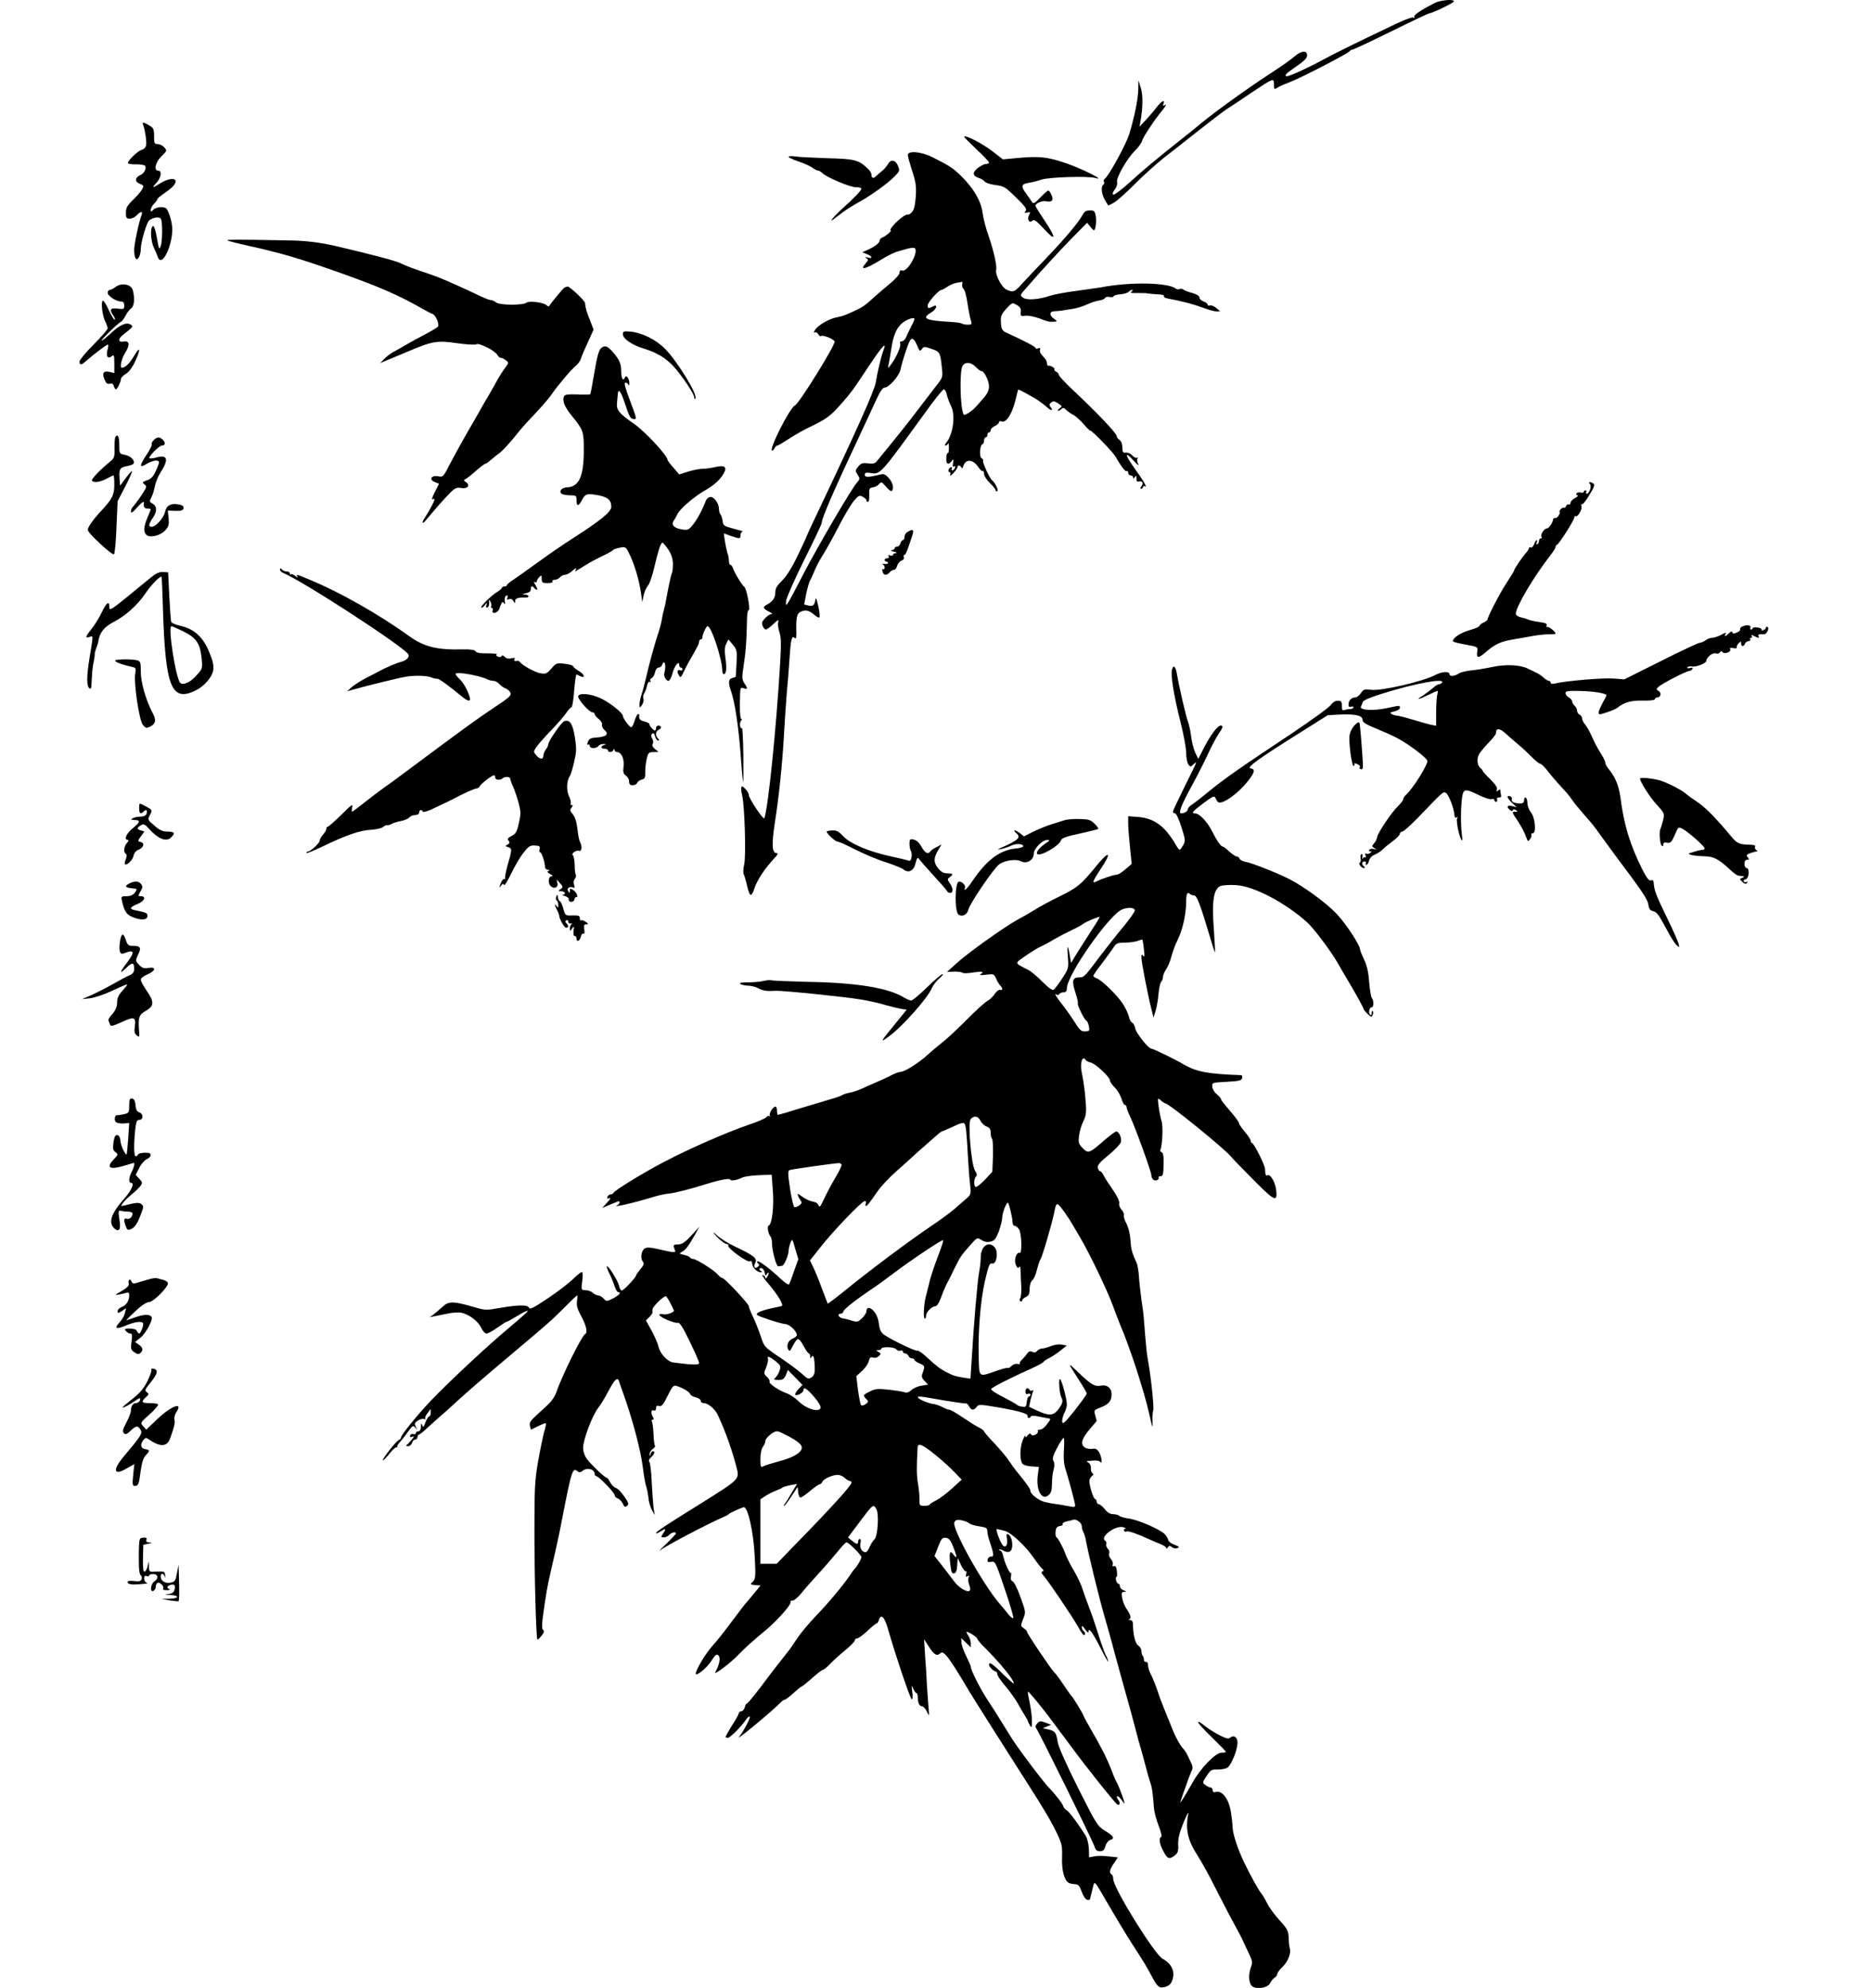 <?xml version="1.0" standalone="no"?>
<!DOCTYPE svg PUBLIC "-//W3C//DTD SVG 20010904//EN"
 "http://www.w3.org/TR/2001/REC-SVG-20010904/DTD/svg10.dtd">
<svg version="1.0" xmlns="http://www.w3.org/2000/svg"
 width="1130pt" height="1200pt" viewBox="0 0 1130 1200"
 preserveAspectRatio="xMidYMid meet">
<g transform="translate(0,1200) scale(0.1,-0.1)"
fill="#000000" stroke="none">
<path d="M8660 11982 c-80 -41 -130 -74 -123 -84 3 -7 1 -8 -5 -4 -6 4 -51
-12 -99 -35 -222 -105 -374 -180 -448 -220 -82 -45 -199 -99 -216 -99 -22 0
-5 18 56 59 48 33 65 50 65 67 0 32 -36 28 -75 -6 -16 -15 -77 -58 -135 -96
-165 -107 -373 -258 -467 -339 -6 -5 -35 -29 -65 -52 -164 -130 -252 -203
-330 -275 -48 -43 -92 -76 -98 -73 -6 4 -3 16 9 31 11 13 17 33 14 44 -7 26
59 142 107 189 21 21 42 49 45 64 6 21 80 133 122 182 5 6 13 16 17 24 7 10 5
12 -4 6 -10 -6 -12 -4 -7 8 11 29 -11 18 -40 -19 -15 -20 -45 -55 -66 -78
l-39 -41 6 30 c15 87 16 162 2 205 l-14 45 -1 -53 c-1 -57 -20 -155 -53 -267
-18 -62 -126 -260 -151 -276 -5 -4 -7 -11 -3 -17 3 -6 2 -13 -4 -17 -16 -10
-11 -58 10 -93 l20 -33 33 17 c17 9 75 60 127 113 53 53 133 125 179 161 46
36 141 110 210 165 70 55 144 112 166 126 22 14 88 58 147 98 136 91 138 92
138 51 0 -31 1 -32 23 -18 12 8 45 22 72 32 61 22 359 176 363 188 2 4 9 8 15
8 6 0 112 50 234 110 123 61 227 110 232 110 15 0 139 59 146 70 10 17 -77 11
-115 -8z"/>
<path d="M865 11243 c11 -29 21 -97 17 -120 -2 -12 -13 -24 -25 -27 -26 -6
-94 -73 -84 -82 4 -4 27 -7 52 -6 25 0 47 -4 51 -9 10 -17 -6 -46 -31 -57 -32
-15 -32 -40 0 -52 23 -9 24 -12 14 -31 -6 -12 -31 -41 -55 -65 -36 -34 -44
-49 -44 -78 0 -31 3 -36 23 -36 13 0 32 9 42 20 22 25 40 26 30 3 -16 -40 -45
-177 -45 -211 0 -51 14 -72 29 -44 6 11 11 33 11 49 0 42 36 164 52 174 27 18
60 22 69 8 11 -18 10 -138 -1 -164 -10 -24 -9 -26 -24 55 -6 36 -15 65 -21 65
-19 0 -17 -85 3 -128 11 -23 22 -50 25 -59 22 -65 86 60 87 167 0 38 -16 95
-33 123 -11 17 -63 15 -81 -4 -15 -14 -16 -14 -16 0 0 9 9 25 20 36 11 11 20
23 20 28 0 4 17 18 37 32 50 34 73 57 73 75 0 23 -45 18 -90 -10 -51 -32 -57
-32 -25 2 28 31 34 73 10 73 -29 0 -17 51 20 87 33 32 34 34 17 53 -9 11 -27
20 -39 20 -21 0 -23 5 -23 48 0 42 -3 50 -29 65 -37 22 -45 21 -36 0z"/>
<path d="M5820 11174 c0 -3 34 -37 75 -76 41 -38 75 -74 75 -79 0 -5 -9 -9
-19 -9 -11 0 -33 -12 -51 -26 -33 -28 -29 -47 13 -60 12 -4 26 -13 32 -21 5
-7 34 -16 64 -20 50 -6 59 -11 124 -75 57 -55 67 -71 58 -82 -10 -12 -8 -13
10 -9 19 5 20 3 11 -14 -14 -26 1 -54 20 -35 10 10 24 -1 70 -50 74 -81 75
-56 3 51 -30 45 -55 85 -55 89 0 14 41 32 63 27 36 -8 49 6 34 38 -6 15 -15
27 -19 27 -4 0 -26 -19 -48 -42 -33 -35 -43 -40 -50 -28 -5 8 -20 30 -34 49
-35 47 -33 59 12 67 20 3 56 12 80 20 46 15 279 22 322 10 74 -22 -72 53 -170
87 -120 41 -167 46 -311 32 l-75 -7 -69 53 c-61 46 -165 99 -165 83z"/>
<path d="M5480 11064 c0 -9 12 -52 26 -96 22 -66 26 -92 22 -154 -4 -52 -10
-80 -23 -94 -10 -11 -21 -18 -25 -15 -4 2 -21 -6 -38 -19 -34 -25 -78 -76 -66
-76 12 0 -28 -35 -48 -43 -10 -3 -18 -12 -18 -18 0 -15 -26 -36 -70 -56 l-35
-16 28 -11 c32 -12 37 -30 5 -21 -17 5 -19 4 -8 -4 12 -8 12 -12 -3 -29 -41
-46 -6 -39 86 17 52 32 90 50 117 56 3 1 23 7 45 13 22 6 43 8 47 4 25 -25
-46 -148 -77 -135 -10 3 -15 -1 -15 -13 0 -11 -25 -39 -58 -66 -31 -26 -76
-64 -99 -85 -48 -45 -66 -57 -113 -79 -59 -27 -74 -33 -107 -39 -48 -9 -113
-47 -132 -75 -9 -13 -11 -21 -4 -17 7 4 16 0 22 -10 5 -10 12 -15 16 -12 9 10
80 -18 83 -33 4 -22 -216 -377 -240 -386 -30 -12 -161 -272 -137 -272 5 0 12
7 15 15 4 8 10 15 16 15 5 0 35 18 67 39 32 22 98 59 147 82 64 30 103 57 137
93 48 50 102 116 122 147 6 9 45 68 89 133 75 112 101 138 78 79 -12 -30 -37
-135 -46 -193 -9 -51 -112 -282 -362 -808 -30 -62 -54 -115 -54 -117 0 -3 -24
-55 -54 -117 -36 -75 -68 -126 -95 -153 -31 -30 -41 -47 -41 -71 0 -33 -16
-56 -51 -74 -27 -15 -24 -24 14 -43 17 -9 25 -16 15 -14 -15 2 -58 -37 -58
-54 0 -17 13 -39 23 -39 6 0 27 15 45 33 31 28 34 29 29 10 -3 -12 1 -39 8
-60 10 -30 11 -72 4 -188 -23 -389 -71 -863 -95 -934 -5 -14 -94 119 -94 140
0 18 -38 60 -44 50 -4 -5 -2 -29 4 -53 15 -64 24 -365 12 -417 -6 -24 -7 -51
-2 -60 4 -9 13 -38 19 -66 17 -71 26 -74 45 -17 17 51 62 118 119 180 22 23
26 32 15 32 -29 0 -31 51 -10 190 23 144 44 346 53 505 5 88 13 210 18 270 6
61 13 151 16 200 8 124 14 149 30 135 9 -8 12 -3 12 22 -3 100 2 125 28 136
28 13 51 7 82 -21 13 -11 26 -18 29 -14 4 4 1 35 -7 69 -9 43 -15 55 -17 38
-5 -34 -15 -42 -44 -35 l-24 6 13 67 c8 36 18 71 22 77 4 5 15 30 25 53 9 24
31 67 49 95 19 29 62 107 97 174 34 68 77 139 94 159 28 33 34 36 54 25 12 -6
22 -16 22 -21 0 -6 4 -10 9 -10 6 0 9 19 8 43 -2 38 1 42 23 45 13 2 30 11 37
20 12 15 16 14 41 -16 15 -18 31 -30 35 -26 15 15 6 52 -19 79 -20 22 -30 26
-52 20 -70 -17 -92 -18 -92 -1 0 13 7 15 39 10 55 -9 59 -3 324 363 56 78 107
142 114 143 6 0 15 -15 18 -32 4 -18 16 -50 26 -70 28 -55 12 -171 -30 -222
-8 -9 -9 -16 -3 -16 6 0 12 6 15 13 2 6 5 -5 5 -25 0 -21 -3 -36 -7 -33 -4 2
-8 -11 -9 -30 -2 -38 13 -45 33 -18 11 15 12 14 8 -11 -4 -20 -2 -27 5 -22 8
5 10 2 6 -8 -3 -9 -10 -16 -16 -16 -5 0 -6 5 -3 10 3 6 2 10 -3 10 -6 0 -12
-7 -16 -15 -3 -8 -1 -15 5 -15 6 0 8 -7 5 -17 -4 -9 4 -5 19 11 14 15 25 31
25 37 0 13 17 11 23 -3 4 -8 8 -4 12 9 14 44 58 41 90 -6 10 -16 23 -27 27
-25 4 3 8 -5 8 -17 0 -12 16 -36 35 -55 19 -18 35 -38 35 -44 0 -6 4 -8 10 -5
9 5 -13 51 -31 65 -15 11 -60 110 -55 119 3 5 -1 11 -8 14 -16 7 -12 80 4 85
6 2 10 12 10 23 0 10 5 19 10 19 6 0 10 7 10 15 0 8 5 15 10 15 6 0 10 6 10
13 0 8 11 19 25 25 14 6 25 17 25 23 0 6 7 9 15 5 29 -11 64 44 86 134 7 30
14 56 15 58 2 3 56 -26 113 -60 18 -12 45 -32 59 -45 26 -24 44 -24 23 0 -9
11 -8 17 4 27 12 10 20 9 42 -5 25 -17 26 -18 8 -31 -10 -8 -14 -14 -9 -14 6
0 15 5 21 11 9 9 16 8 28 -5 9 -9 29 -23 43 -30 15 -8 43 -33 62 -55 19 -23
38 -41 42 -41 11 0 136 -129 151 -156 36 -62 60 -93 68 -88 5 3 9 -2 9 -10 0
-9 7 -16 15 -16 8 0 15 -6 15 -12 0 -9 4 -8 10 2 8 12 10 10 10 -9 0 -16 4
-21 15 -18 20 8 29 -11 15 -28 -9 -11 -9 -15 -1 -15 6 0 11 5 11 11 0 5 5 7
11 3 17 -10 -8 33 -62 108 -59 82 -63 110 -7 48 22 -25 36 -35 29 -22 -7 12
-9 28 -5 34 4 6 3 8 -3 5 -6 -4 -19 3 -29 14 -9 11 -27 18 -38 17 -17 -3 -21
2 -21 30 0 21 -7 39 -18 47 -10 7 -17 16 -16 20 4 15 -116 141 -264 280 -47
44 -86 86 -86 93 -1 7 -8 15 -16 18 -8 4 -13 10 -10 14 5 8 -24 25 -37 22 -5
-1 -8 5 -8 14 0 8 -6 22 -12 29 -30 33 -34 41 -30 54 3 10 0 12 -12 8 -9 -4
-16 -2 -16 3 0 7 -62 40 -180 94 -20 10 -26 20 -28 57 -3 40 1 50 32 85 35 38
36 39 63 23 21 -12 27 -22 25 -42 -3 -25 0 -27 29 -23 18 2 55 -6 83 -16 54
-21 60 -22 91 -20 18 2 18 3 -3 18 -29 20 -28 44 1 45 12 0 33 2 47 4 14 3 42
7 62 10 21 3 52 12 70 19 49 21 70 29 98 33 13 2 28 9 31 15 4 6 16 8 27 5 12
-2 22 -1 24 4 2 6 20 11 40 12 21 2 43 8 50 15 7 7 17 12 23 12 5 0 3 -5 -5
-11 -11 -7 -2 -9 35 -8 28 0 55 0 60 -2 12 -2 38 -5 78 -7 16 -1 26 -6 23 -11
-3 -5 9 -11 27 -14 77 -14 146 -32 204 -53 34 -13 72 -24 85 -24 l23 1 -24 20
c-13 11 -30 18 -38 15 -7 -3 -13 -1 -13 5 0 5 -11 14 -25 19 -14 5 -25 16 -25
24 0 9 -17 20 -42 27 -24 6 -48 15 -55 21 -7 5 -17 7 -23 3 -6 -4 -16 -2 -23
3 -48 37 -281 41 -452 7 -11 -2 -74 -11 -140 -20 -66 -8 -140 -22 -165 -30
-71 -24 -142 -29 -165 -12 -19 14 -18 16 15 53 92 107 204 228 283 309 l89 90
18 -22 c10 -13 20 -23 23 -23 10 0 17 53 11 86 -5 30 -10 34 -36 34 -22 0 -33
-7 -46 -32 -24 -43 -105 -140 -221 -261 -54 -56 -117 -123 -141 -149 -45 -51
-55 -55 -95 -36 -29 13 -69 90 -62 119 6 23 -15 116 -47 209 -15 41 -31 103
-35 136 -10 72 -54 147 -129 221 -49 48 -70 62 -174 114 -67 34 -148 41 -148
13z m328 -781 c-2 -10 2 -22 9 -28 7 -5 17 -44 23 -85 6 -41 15 -87 20 -102 8
-26 7 -28 -19 -28 -15 0 -31 3 -34 7 -4 3 -35 8 -70 10 -150 8 -177 21 -117
56 34 20 44 55 11 37 -27 -14 -31 -13 -31 7 0 18 67 93 83 93 5 0 21 9 36 19
15 11 40 21 56 24 17 2 31 5 33 6 2 0 2 -7 0 -16z m-288 -209 c0 -4 -8 -23
-19 -43 -10 -20 -24 -48 -30 -63 -6 -16 -18 -28 -27 -28 -10 0 -14 -5 -10 -16
6 -15 -29 -93 -59 -129 -16 -20 -16 -20 -11 5 3 14 11 61 18 105 13 86 39 134
87 160 28 15 51 19 51 9z m17 -162 c14 -33 16 -35 28 -19 11 16 15 16 58 1 50
-17 53 -21 62 -110 7 -60 6 -63 -32 -111 -21 -28 -74 -97 -118 -154 -43 -57
-112 -144 -153 -194 -40 -49 -80 -98 -89 -109 -11 -14 -24 -17 -54 -13 -33 4
-42 1 -59 -20 -18 -23 -18 -26 -3 -49 15 -23 14 -26 -4 -47 -32 -35 -238 -387
-326 -557 -102 -197 -108 -206 -101 -154 4 21 53 133 110 247 57 114 104 213
104 220 0 29 75 201 245 562 28 61 66 143 85 183 21 47 39 72 49 72 27 0 90
72 97 110 7 38 41 144 56 173 12 23 27 13 45 -31z m353 -127 c13 -14 28 -25
34 -25 17 0 46 -59 46 -93 0 -20 -10 -43 -26 -62 -14 -16 -36 -41 -48 -55 -26
-31 -74 -62 -79 -52 -21 36 -26 257 -7 293 15 26 52 24 80 -6z"/>
<path d="M4760 11053 c0 -4 26 -16 58 -27 31 -10 69 -27 84 -37 14 -11 31 -19
36 -19 6 0 17 -6 25 -14 25 -26 167 -86 202 -86 19 0 35 -4 35 -9 0 -10 -48
-60 -115 -120 -48 -43 -87 -90 -54 -65 8 6 32 24 54 41 22 17 67 45 100 63 71
39 179 116 219 159 27 28 28 32 16 61 -15 36 -44 40 -61 8 -7 -13 -23 -31 -36
-41 -13 -10 -29 -25 -37 -32 -15 -15 -26 -10 -26 13 0 8 -11 25 -26 38 -52 49
-77 55 -243 59 -86 3 -173 7 -193 11 -21 3 -38 2 -38 -3z"/>
<path d="M1373 10548 c7 -3 64 -18 127 -32 207 -46 311 -77 570 -169 224 -80
347 -134 480 -211 25 -14 53 -29 62 -32 18 -6 41 -61 32 -75 -3 -5 -36 -25
-72 -44 -37 -19 -89 -48 -117 -64 -27 -16 -64 -37 -81 -46 -17 -9 -42 -28 -55
-42 l-24 -25 35 15 c19 8 78 32 130 54 149 64 179 69 301 51 57 -8 109 -11
115 -6 14 10 111 -38 125 -63 5 -10 15 -19 22 -19 7 0 21 -7 31 -15 18 -14 18
-15 -6 -47 -14 -18 -37 -55 -52 -83 -15 -27 -38 -68 -51 -90 -14 -22 -29 -49
-35 -60 -6 -11 -44 -78 -86 -150 -41 -71 -91 -163 -112 -203 -36 -71 -38 -73
-68 -67 -42 7 -56 -21 -19 -35 l25 -10 -25 -50 c-19 -37 -21 -48 -10 -43 12 4
10 -5 -8 -39 -13 -25 -31 -56 -40 -69 -24 -34 -20 -49 4 -19 56 67 117 137
148 167 29 28 39 32 66 27 38 -7 56 18 27 36 -13 9 -14 12 -4 17 8 3 36 25 63
49 27 24 53 44 58 44 4 0 19 10 33 23 14 12 37 31 52 41 14 10 52 50 84 89 31
39 68 82 82 97 84 88 129 139 150 170 38 55 120 152 146 172 12 10 26 29 30
41 3 12 22 57 42 100 l35 77 -22 58 c-20 49 -27 73 -30 104 -2 14 -91 98 -104
98 -6 0 -17 -4 -22 -8 -8 -5 -78 -90 -92 -111 -1 -2 -9 1 -16 8 -19 16 -104
26 -119 14 -22 -17 -160 -16 -183 1 -11 9 -27 15 -35 15 -8 0 -42 14 -75 30
-33 16 -80 38 -105 49 -25 11 -67 30 -95 42 -27 12 -75 30 -105 40 -69 22
-140 49 -162 61 -27 14 -175 53 -393 104 -95 22 -182 33 -295 34 -314 6 -368
5 -357 -1z"/>
<path d="M698 10268 c-12 -9 -29 -18 -35 -18 -7 0 -13 -8 -13 -17 0 -20 51
-53 81 -53 13 0 19 -7 19 -24 0 -22 -3 -24 -40 -19 -45 6 -52 -6 -24 -45 8
-12 11 -22 6 -22 -5 0 -21 27 -36 60 -15 33 -31 58 -36 55 -12 -8 -2 -92 15
-125 8 -16 15 -35 15 -42 0 -7 -38 -51 -85 -98 -47 -47 -85 -93 -85 -102 0
-23 11 -23 36 0 39 35 127 102 135 102 4 0 3 -14 -2 -32 -11 -38 2 -58 26 -38
13 11 15 6 15 -45 l0 -57 -29 7 c-37 8 -47 -7 -30 -46 9 -23 17 -29 32 -25 13
3 21 -1 24 -15 3 -10 9 -19 13 -19 8 0 30 46 30 63 0 7 13 20 29 30 18 10 40
39 55 72 36 74 33 102 -4 38 -26 -45 -54 -73 -74 -73 -15 0 -3 55 20 91 30 48
26 74 -11 67 -30 -6 -34 15 -7 37 9 7 28 23 42 34 21 18 23 22 10 31 -26 17
-65 1 -120 -51 -29 -27 -55 -48 -57 -45 -5 4 103 109 118 114 5 2 17 18 26 35
9 18 24 38 34 45 20 14 24 62 10 112 -9 34 -69 45 -103 18z"/>
<path d="M3760 9982 c0 -27 54 -64 125 -86 79 -24 131 -55 180 -107 50 -55
125 -166 125 -186 0 -9 3 -13 7 -10 19 20 -108 227 -186 305 -54 53 -136 93
-203 100 -43 4 -48 2 -48 -16z"/>
<path d="M3633 9902 c-18 -11 -28 -47 -48 -167 -10 -60 -20 -112 -22 -115 -2
-2 -37 -3 -78 -1 -61 2 -76 -1 -81 -13 -11 -27 5 -64 50 -119 66 -81 70 -92
70 -197 1 -165 -28 -230 -103 -232 -32 -1 -50 -26 -29 -40 7 -4 30 -8 51 -8
34 0 37 -2 37 -30 0 -37 12 -38 31 -2 20 39 29 43 79 36 75 -11 100 -29 100
-74 0 -29 -65 -82 -222 -183 -54 -34 -151 -100 -215 -147 -65 -47 -135 -97
-155 -110 -21 -14 -38 -28 -38 -32 0 -5 -7 -8 -15 -8 -8 0 -15 -4 -15 -8 0 -4
-12 -15 -27 -24 -38 -23 -105 -89 -98 -96 3 -3 12 3 21 14 14 18 15 18 10 1
-4 -12 -2 -17 6 -14 7 2 12 15 11 28 -2 21 -1 22 8 6 5 -9 7 -22 4 -27 -3 -6
-2 -10 4 -10 6 0 8 -7 5 -15 -4 -9 0 -15 9 -15 14 0 30 15 33 30 0 3 4 13 9
23 6 15 10 16 17 5 7 -9 8 -5 5 14 -2 16 1 29 9 32 9 3 11 0 7 -11 -5 -12 -2
-15 10 -10 10 4 20 0 26 -11 10 -16 10 -16 11 1 0 16 19 21 68 20 6 -1 12 3
12 8 0 5 -10 10 -22 10 -18 1 -16 3 7 8 20 4 30 12 29 24 -2 19 11 23 21 7 3
-5 11 -10 16 -10 5 0 1 12 -8 27 -10 15 -12 24 -5 20 7 -5 12 -3 12 3 0 6 7
18 15 26 13 14 15 13 15 -10 0 -23 4 -26 36 -26 21 0 33 4 29 10 -3 6 3 10 13
10 11 0 25 7 32 15 7 8 20 15 30 15 9 0 27 9 40 20 26 23 35 26 24 8 -8 -12
-5 -11 61 31 22 14 67 38 100 54 33 15 62 32 65 36 3 5 21 11 42 15 36 7 36 6
61 -46 30 -65 55 -151 66 -226 l8 -57 8 40 c4 21 16 47 25 58 10 10 28 61 40
114 12 53 28 109 34 125 12 27 13 27 27 11 36 -42 51 -77 51 -119 0 -24 -3
-48 -6 -53 -5 -8 -21 -83 -40 -188 -2 -11 -7 -29 -10 -40 -3 -10 -8 -34 -11
-53 -3 -19 -12 -53 -19 -75 -20 -56 -62 -210 -76 -275 -7 -30 -18 -74 -26 -98
-8 -23 -14 -53 -14 -65 1 -22 1 -22 15 -3 8 11 12 28 9 38 -3 11 -1 24 4 31 5
7 13 27 17 45 4 19 11 30 17 26 7 -4 8 -2 4 5 -4 6 -1 14 7 17 8 3 17 18 21
35 3 17 12 29 21 29 9 0 18 7 21 15 16 41 27 -2 14 -50 -5 -16 11 -45 25 -45
7 0 18 20 24 44 11 45 41 83 41 52 0 -9 5 -16 10 -16 6 0 10 -5 10 -11 0 -6
-7 -9 -15 -5 -17 6 -20 -11 -5 -34 7 -12 12 -8 25 20 9 19 27 55 42 80 46 80
53 95 53 108 0 6 5 12 10 12 6 0 10 6 10 13 0 17 23 67 31 67 23 0 88 -198 89
-267 0 -13 4 -23 9 -23 15 0 19 34 10 98 -6 45 -5 67 5 86 l13 26 27 -32 c24
-30 26 -37 22 -113 -2 -44 -5 -81 -5 -81 -1 -1 -10 -4 -21 -7 -24 -6 -25 -29
-6 -83 22 -64 44 -210 57 -381 6 -90 13 -163 15 -163 2 0 2 74 1 164 -1 90 -5
162 -8 160 -12 -7 -17 34 -6 45 6 6 7 11 2 11 -6 0 -9 36 -9 83 2 114 1 109
24 102 24 -8 25 -2 3 31 -15 24 -15 34 -3 113 13 86 16 138 19 264 0 38 5 66
9 63 15 -9 -10 129 -25 141 -15 12 -60 86 -70 116 -3 9 -9 17 -14 17 -5 0 -9
11 -9 24 0 14 -4 35 -9 48 -4 13 -11 44 -15 70 l-7 48 42 -15 c54 -19 59 -19
59 5 0 11 6 20 13 21 6 1 -17 8 -53 17 -60 16 -65 19 -68 47 -2 17 -8 34 -13
40 -5 5 -9 20 -9 32 0 33 -28 73 -51 73 -12 0 -24 -11 -30 -27 -20 -53 -53
-113 -79 -144 -24 -29 -29 -31 -69 -24 -45 8 -61 28 -43 54 7 9 16 25 21 37
13 30 102 107 164 142 58 33 96 67 117 107 20 37 4 48 -51 36 -24 -6 -59 -11
-78 -11 -19 0 -58 -8 -88 -17 l-53 -17 -34 40 c-20 21 -35 43 -36 47 -1 27
-138 174 -202 218 -87 60 -107 83 -104 121 2 18 4 43 5 56 2 41 18 23 42 -50
27 -83 35 -98 56 -98 18 0 18 -1 -30 128 -24 64 -31 92 -22 92 8 0 16 -6 18
-12 3 -7 6 -4 6 7 1 27 -19 55 -26 38 -11 -28 -23 -10 -23 35 0 49 -12 74 -58
125 -27 28 -39 32 -59 19z"/>
<path d="M696 9361 c-3 -5 -5 -35 -5 -67 2 -50 -2 -60 -22 -77 -61 -49 -119
-109 -114 -118 10 -15 48 -10 88 11 20 11 39 20 42 20 3 0 5 -25 5 -55 0 -61
-11 -85 -73 -152 -55 -59 -87 -104 -87 -122 0 -19 146 -154 158 -147 5 3 12
76 15 163 l7 158 46 88 c25 49 44 91 41 93 -2 2 -19 -17 -38 -42 l-34 -46 -3
42 c-4 58 1 68 43 76 19 3 38 10 41 15 11 18 -17 47 -51 53 -35 7 -35 7 -35
61 0 50 -10 69 -24 46z"/>
<path d="M927 9342 c-10 -10 -14 -21 -11 -25 3 -3 -10 -30 -30 -60 -46 -69
-46 -85 -2 -58 36 22 76 28 76 10 0 -5 -9 -30 -20 -53 -14 -32 -28 -47 -52
-55 -30 -11 -31 -13 -16 -25 16 -12 14 -17 -19 -67 -20 -30 -43 -60 -50 -67
-7 -7 -13 -21 -13 -30 1 -12 11 -6 34 21 32 35 47 46 45 30 -4 -23 3 -33 21
-33 11 0 20 -2 20 -4 0 -2 -9 -25 -20 -51 -24 -56 -25 -88 -5 -105 22 -18 83
-3 112 28 21 23 24 34 21 73 l-5 47 46 -2 c35 -1 46 3 49 16 2 12 -6 19 -31
23 -45 9 -73 -7 -81 -45 -6 -35 -56 -90 -80 -90 -22 0 -20 15 8 56 26 39 24
69 -5 85 -17 9 -18 12 -5 37 8 15 17 46 21 67 4 22 18 57 31 78 55 84 47 115
-23 95 -19 -5 -38 -7 -41 -4 -8 8 59 76 74 76 21 0 25 17 8 34 -20 21 -37 20
-57 -2z"/>
<path d="M9597 9079 c13 -13 -3 -59 -19 -59 -5 0 -6 5 -3 10 3 6 1 10 -4 10
-6 0 -11 -4 -11 -9 0 -5 -8 -7 -19 -4 -10 3 -22 0 -25 -6 -4 -6 -1 -11 6 -11
7 -1 1 -8 -14 -16 -16 -8 -28 -22 -28 -30 0 -8 -5 -12 -10 -9 -6 3 -13 -1 -16
-9 -3 -9 -10 -14 -14 -11 -4 3 -13 -2 -20 -10 -7 -8 -9 -15 -6 -15 4 0 2 -9
-4 -20 -6 -11 -16 -19 -22 -17 -7 1 -12 -2 -13 -8 -1 -20 -26 -55 -38 -55 -16
0 -40 -38 -32 -50 4 -6 1 -10 -4 -10 -6 0 -11 -6 -11 -14 0 -8 -4 -18 -10 -21
-6 -3 -7 1 -4 9 3 9 3 16 0 16 -4 0 -11 -12 -16 -26 -6 -14 -14 -22 -20 -19
-5 3 -10 2 -10 -3 0 -4 -8 -17 -17 -28 -24 -26 -73 -98 -73 -107 0 -4 -18 -33
-39 -65 -39 -57 -121 -213 -121 -230 0 -5 -11 -14 -25 -20 -14 -6 -25 -16 -25
-20 0 -5 -21 -15 -47 -22 -64 -18 -112 -48 -113 -71 0 -4 34 -12 76 -20 75
-13 76 -14 71 -42 -6 -41 7 -42 50 -5 55 48 90 65 161 77 34 6 90 16 125 22
34 6 79 11 100 10 20 0 37 1 37 4 0 12 -42 45 -50 40 -5 -3 -7 1 -4 9 4 11 -6
16 -43 21 -26 3 -57 10 -68 15 -11 5 -32 11 -47 14 -16 4 -28 13 -28 21 0 42
108 224 211 356 16 20 29 41 29 47 0 6 4 12 9 14 12 4 104 149 104 164 0 7 4
11 8 8 13 -7 42 44 35 61 -3 9 -2 14 3 11 5 -3 25 22 45 56 29 47 34 63 24 69
-19 13 -34 11 -21 -2z"/>
<path d="M5478 8789 c-10 -5 -18 -19 -18 -29 0 -11 -4 -20 -9 -20 -5 0 -13 -9
-16 -20 -3 -11 -13 -20 -21 -20 -8 0 -14 -4 -14 -10 0 -5 -8 -11 -17 -11 -10
-1 -4 -5 12 -9 17 -4 22 -8 13 -9 -10 0 -18 -5 -18 -11 0 -5 -7 -6 -17 -3 -11
4 -14 3 -9 -5 4 -7 1 -12 -8 -12 -9 0 -16 -4 -16 -10 0 -5 5 -10 10 -10 6 0
10 -4 10 -9 0 -5 -10 -7 -22 -5 -13 2 -17 2 -10 -2 6 -3 12 -12 12 -20 0 -9
-4 -13 -9 -10 -5 4 -7 -3 -4 -14 6 -24 26 -26 43 -5 7 8 19 15 26 15 8 0 16
11 20 25 3 13 15 27 26 31 11 3 17 12 14 20 -3 8 -2 14 3 14 8 0 18 25 48 118
12 35 4 41 -29 21z"/>
<path d="M1690 8562 c0 -7 8 -16 18 -20 118 -48 727 -444 757 -492 9 -15 -11
-37 -43 -45 -26 -6 -100 -38 -132 -56 -8 -5 -43 -23 -77 -40 -34 -18 -74 -43
-90 -57 l-28 -25 25 7 c75 22 291 75 330 81 54 9 126 7 153 -4 15 -6 32 -10
37 -8 8 2 78 -49 145 -105 40 -34 59 -36 50 -5 -14 44 -37 85 -61 108 -13 12
-24 26 -24 31 0 16 147 -10 192 -33 10 -5 26 -9 36 -9 11 0 27 -9 37 -20 10
-11 26 -22 36 -25 11 -4 24 -15 29 -25 9 -17 -2 -28 -94 -89 -103 -68 -196
-136 -491 -356 -80 -60 -163 -121 -184 -135 -20 -14 -69 -51 -108 -82 -40 -32
-75 -58 -78 -58 -3 0 -2 12 1 27 6 23 -5 16 -65 -45 -40 -39 -77 -72 -82 -72
-5 0 -9 -6 -9 -13 0 -7 -9 -23 -20 -35 -11 -12 -20 -28 -20 -36 0 -15 -55 -66
-71 -66 -5 0 -9 -4 -9 -9 0 -4 45 14 101 41 136 66 223 96 289 99 30 2 62 9
71 16 9 8 20 13 25 11 5 -1 18 3 29 9 11 6 36 13 56 17 21 4 42 13 49 21 7 8
23 15 36 15 15 0 24 6 24 15 0 16 16 21 22 6 2 -5 23 0 48 11 58 27 121 57
140 67 44 25 124 61 135 61 8 0 18 7 22 15 10 17 73 65 85 65 4 0 8 -7 8 -15
0 -15 32 -16 46 -2 11 11 44 8 44 -3 0 -6 7 -27 17 -48 9 -20 24 -64 33 -97
14 -53 15 -67 2 -123 -11 -52 -18 -65 -43 -78 -24 -12 -28 -18 -19 -29 8 -10
7 -16 -6 -23 -16 -9 -15 -10 4 -16 24 -8 24 -14 -6 -116 -8 -30 -14 -61 -13
-69 1 -7 -2 -11 -6 -8 -5 3 -14 -9 -21 -26 -10 -28 -10 -30 2 -14 10 13 15 15
18 5 3 -7 22 23 43 67 21 44 54 101 74 126 31 40 41 47 69 45 29 -1 33 -4 29
-23 -2 -12 -1 -20 3 -18 8 5 30 -62 30 -89 0 -9 8 -16 18 -17 12 0 13 -2 3 -6
-10 -4 -8 -9 10 -19 17 -9 19 -13 8 -14 -20 0 -22 -45 -3 -61 22 -18 47 -3 38
23 -6 23 -6 22 15 -2 21 -23 21 -25 5 -37 -16 -12 -16 -13 4 -13 23 0 31 -19
10 -21 -7 -1 -2 -4 12 -8 14 -4 24 -13 23 -18 -4 -21 29 -24 34 -3 3 11 9 18
13 15 5 -3 6 3 3 13 -2 10 -13 23 -24 30 -16 10 -19 9 -19 -5 0 -15 -2 -16
-10 -3 -11 17 6 31 28 23 11 -5 13 -1 7 16 -4 12 -2 28 5 36 6 8 9 19 6 24 -4
5 -7 33 -7 61 -1 28 -6 53 -10 56 -15 9 18 34 35 28 18 -7 22 26 7 54 -5 9
-11 40 -14 67 -7 59 -15 84 -35 107 -12 14 -12 20 -2 33 9 11 9 15 1 15 -7 0
-9 4 -6 10 3 5 -1 26 -11 45 -16 35 -13 96 6 120 4 6 16 42 25 82 15 64 16 82
5 153 -13 82 -31 109 -65 96 -16 -6 -95 -120 -95 -138 0 -7 -7 -22 -15 -32 -8
-11 -15 -28 -15 -38 0 -24 -21 -23 -43 3 -17 20 -17 22 -1 47 9 14 48 59 87
99 38 40 81 88 94 108 13 19 27 35 32 35 5 0 11 35 15 78 5 68 11 111 15 120
0 1 10 -2 20 -8 36 -19 32 8 -4 29 -19 11 -35 24 -35 29 0 5 -23 12 -51 15
-48 6 -52 5 -81 -29 -27 -31 -34 -34 -67 -28 -33 6 -107 47 -122 67 -3 5 -9 8
-13 8 -20 -3 -26 0 -20 10 5 8 -1 10 -19 5 -17 -4 -31 -1 -40 9 -9 9 -17 11
-19 4 -2 -5 -12 -7 -22 -3 -11 4 -14 9 -7 14 6 3 -18 6 -54 6 -44 -1 -68 3
-74 12 -5 9 -29 13 -77 12 -157 -4 -234 15 -324 80 -175 126 -407 259 -581
332 -98 42 -104 44 -94 27 5 -8 1 -7 -12 4 -11 9 -23 14 -26 10 -4 -3 -7 -1
-7 5 0 7 -8 12 -18 12 -10 0 -23 5 -30 12 -9 9 -12 9 -12 0z"/>
<path d="M915 8517 c-22 -17 -88 -71 -147 -120 -99 -80 -108 -85 -108 -62 0
41 -17 29 -46 -32 -15 -32 -43 -76 -61 -99 -38 -47 -41 -58 -13 -49 24 8 24
17 0 -129 -18 -113 -18 -170 1 -182 5 -3 9 1 10 8 0 7 2 37 4 65 1 29 6 70 11
90 4 21 7 41 6 45 -1 4 3 20 9 35 6 15 12 35 13 43 6 49 35 86 91 115 74 38
146 103 195 176 34 50 88 105 95 97 2 -2 6 -95 9 -208 15 -455 51 -546 191
-481 56 26 104 80 112 125 4 28 -1 55 -23 107 -36 91 -91 142 -171 160 -30 7
-57 18 -59 24 -3 6 -8 76 -12 155 l-7 145 -30 2 c-21 2 -42 -7 -70 -30z m191
-328 c79 -39 102 -73 111 -162 6 -63 5 -65 -31 -104 -37 -42 -81 -62 -98 -45
-27 27 -76 342 -53 342 4 0 36 -14 71 -31z"/>
<path d="M10515 8217 c-9 -4 -13 -12 -11 -16 3 -5 -5 -13 -19 -19 -18 -8 -25
-8 -28 1 -2 8 -9 6 -21 -6 -19 -19 -31 -23 -21 -7 8 14 2 13 -31 -5 -16 -8
-38 -15 -49 -15 -11 0 -29 -7 -39 -15 -11 -8 -27 -15 -35 -15 -9 0 -115 -50
-236 -111 l-220 -110 -65 5 c-61 5 -291 -14 -352 -30 -18 -4 -28 -2 -28 5 0 6
-5 11 -10 11 -6 0 -20 8 -31 18 -10 11 -32 25 -47 32 -15 7 -38 18 -52 25 -45
22 -131 26 -211 9 -41 -9 -99 -18 -129 -21 -30 -3 -64 -11 -75 -19 -22 -16
-55 -19 -55 -5 0 20 -44 18 -85 -3 -74 -40 -331 -99 -390 -90 -39 5 -45 3 -60
-20 -10 -14 -25 -26 -34 -26 -23 0 -41 -19 -41 -43 0 -13 5 -17 15 -13 8 3 15
1 15 -4 0 -6 -9 -10 -19 -10 -11 0 -26 -3 -35 -6 -13 -5 -16 1 -16 25 0 26 -4
31 -25 31 -15 0 -31 -10 -41 -25 -9 -14 -114 -90 -233 -170 -312 -207 -416
-280 -501 -350 -41 -34 -87 -70 -102 -80 -16 -9 -28 -23 -28 -30 0 -12 -21
-25 -41 -25 -18 0 4 55 63 163 33 60 77 146 98 192 21 46 50 101 64 122 29 42
32 53 14 53 -18 0 -59 -54 -100 -133 l-35 -68 -18 37 c-9 20 -21 64 -25 98 -4
34 -13 74 -19 89 -12 30 -54 213 -66 284 -8 51 -22 64 -31 29 -8 -34 12 -157
52 -316 19 -74 34 -158 34 -185 0 -28 6 -59 13 -69 13 -17 14 -17 30 -1 9 9
17 14 17 11 0 -4 -31 -69 -70 -146 -38 -77 -70 -144 -70 -150 0 -5 6 -10 13
-10 7 0 24 -36 38 -82 25 -78 25 -85 11 -110 -9 -16 -19 -28 -22 -28 -3 0 -14
15 -24 33 -64 109 -128 157 -223 165 l-63 5 0 -44 c0 -24 5 -89 11 -144 l10
-100 -37 -32 c-21 -18 -44 -33 -53 -33 -18 0 -94 -26 -123 -41 -29 -15 -22 3
27 77 68 101 52 114 -25 19 -96 -117 -116 -133 -224 -186 -55 -27 -120 -62
-145 -78 -25 -16 -75 -45 -111 -64 -80 -44 -307 -206 -373 -268 l-50 -46 44 2
c24 0 46 -3 49 -7 3 -4 30 -4 60 1 58 9 74 6 50 -9 -10 -7 1 -8 32 -4 45 6 48
5 60 -22 7 -16 18 -35 25 -42 17 -17 17 -33 1 -27 -7 3 -22 -8 -33 -24 -11
-17 -31 -36 -45 -43 -13 -7 -70 -58 -125 -114 -55 -55 -122 -118 -150 -139
-27 -22 -66 -54 -85 -72 -51 -47 -139 -103 -162 -103 -10 0 -36 -9 -56 -20
-20 -11 -64 -31 -97 -45 -33 -14 -73 -32 -90 -40 -16 -7 -46 -17 -65 -21 -19
-3 -39 -10 -45 -14 -5 -4 -37 -16 -70 -25 -33 -10 -117 -35 -187 -56 -69 -22
-129 -39 -132 -39 -3 0 -6 11 -6 25 0 14 -4 25 -9 25 -15 0 -41 -42 -34 -54 3
-6 3 -8 -2 -4 -4 4 -13 2 -19 -6 -6 -7 -53 -28 -105 -45 -139 -48 -358 -144
-511 -224 -130 -68 -301 -173 -308 -189 -2 -5 -10 -8 -17 -8 -7 0 -15 -7 -18
-14 -4 -11 -1 -13 11 -9 11 4 6 -6 -13 -26 l-30 -33 40 17 c22 9 46 19 53 22
6 3 12 1 12 -5 0 -6 -6 -13 -12 -16 -42 -20 93 11 224 51 26 8 64 16 86 18 37
4 126 26 227 58 84 26 140 36 143 26 4 -10 45 -2 76 14 11 5 54 11 97 13 l77
3 7 -95 c8 -97 -5 -206 -25 -212 -11 -4 -3 -51 11 -66 5 -6 9 -24 9 -40 1 -51
26 -141 38 -140 7 1 17 2 23 3 12 1 39 63 39 90 0 11 5 32 11 48 11 27 12 27
29 -35 l19 -63 -26 -72 c-13 -39 -27 -76 -30 -80 -3 -5 -24 9 -47 30 -66 63
-137 116 -144 109 -3 -4 -1 -10 5 -14 8 -5 7 -11 -3 -19 -18 -17 -28 1 -14 26
13 24 -14 45 -123 96 -41 19 -90 50 -108 67 -18 18 -27 24 -19 13 21 -29 63
-64 78 -65 7 0 11 -4 8 -9 -8 -13 111 -101 129 -95 10 4 15 0 15 -13 0 -23 30
-53 51 -53 12 0 12 2 0 9 -8 5 -9 11 -3 15 10 6 25 -8 28 -26 1 -5 2 -11 3
-15 1 -5 6 -1 11 7 5 8 10 11 10 5 0 -5 -5 -17 -10 -25 -5 -8 -10 -10 -10 -4
0 7 -7 15 -16 18 -8 3 4 -18 29 -47 64 -75 101 -137 85 -141 -7 -2 -38 -9 -69
-15 -31 -7 -64 -18 -74 -25 -16 -12 -9 -16 61 -40 43 -15 91 -28 106 -29 25
-2 68 -43 68 -66 0 -6 -11 -16 -24 -21 -28 -10 -41 -42 -28 -66 8 -14 12 -10
28 22 10 21 24 39 30 41 6 2 22 -17 35 -42 13 -25 27 -45 31 -45 5 0 8 -8 8
-17 0 -14 2 -15 9 -4 11 18 18 -7 19 -66 1 -32 -4 -46 -19 -57 -18 -12 -24
-11 -57 20 -20 19 -80 63 -133 99 -96 64 -96 65 -117 129 -12 36 -33 89 -47
118 -14 28 -25 57 -25 63 0 14 -146 170 -159 170 -5 0 -18 9 -28 21 -23 27
-129 94 -148 94 -7 0 -16 4 -20 9 -3 5 -19 13 -37 16 -28 7 -30 8 -12 18 23
12 39 34 78 102 l28 50 -49 -53 c-38 -42 -56 -53 -80 -54 -29 -1 -31 -3 -22
-26 11 -27 12 -27 -104 -1 -42 10 -63 10 -75 3 -21 -13 -28 -60 -12 -79 10
-12 7 -21 -14 -46 -14 -17 -26 -34 -26 -37 0 -12 -75 -92 -86 -92 -7 0 -14 12
-17 28 -6 29 -66 126 -74 118 -2 -2 4 -21 15 -43 11 -21 25 -55 31 -75 7 -21
17 -38 22 -38 22 0 6 -19 -31 -38 -38 -19 -40 -19 -56 -1 -10 11 -24 19 -32
19 -9 0 -24 7 -33 16 -10 9 -30 16 -45 16 -26 1 -26 2 -20 50 4 27 4 53 1 58
-3 5 -27 -12 -53 -38 -26 -26 -96 -80 -155 -119 -83 -56 -109 -69 -113 -58 -8
20 -63 19 -176 0 -83 -15 -90 -15 -160 6 -121 35 -150 35 -185 2 -17 -15 -41
-36 -54 -46 l-24 -18 30 6 c17 3 52 11 80 16 27 6 63 8 79 5 47 -10 101 -50
120 -90 9 -20 24 -36 33 -36 8 0 38 16 64 35 27 19 52 35 55 35 4 0 33 16 66
36 32 20 61 34 64 31 3 -2 -45 -45 -105 -95 -131 -109 -363 -325 -481 -448
-85 -90 -180 -207 -180 -223 0 -5 -6 -11 -13 -14 -16 -6 -102 -116 -96 -122 3
-2 20 15 39 39 19 24 38 42 43 39 4 -2 6 -1 5 4 -2 4 6 18 17 29 11 12 33 40
49 63 27 37 30 39 43 23 13 -15 13 -15 3 5 -9 19 -7 25 14 39 14 8 31 12 37 8
7 -4 9 -3 6 2 -3 5 3 21 14 34 l19 25 0 -22 c0 -13 -4 -23 -9 -23 -5 0 -15
-16 -23 -36 -10 -29 -14 -32 -19 -17 -6 14 -8 12 -8 -9 -1 -18 -6 -28 -16 -28
-8 0 -15 -5 -15 -11 0 -6 -6 -9 -14 -6 -8 3 -17 0 -20 -8 -3 -10 0 -12 12 -8
14 5 14 3 -3 -18 -11 -13 -24 -27 -30 -31 -6 -4 -2 -8 8 -8 11 0 21 9 24 20 3
11 12 20 19 20 8 0 14 7 14 15 0 8 4 15 9 15 4 0 23 15 42 33 19 17 54 49 79
71 25 21 68 59 95 85 66 61 178 158 366 316 200 168 221 187 301 267 37 38 69
68 72 68 3 0 2 -15 -1 -34 -4 -27 2 -48 26 -92 30 -55 39 -99 24 -106 -20 -8
-142 -255 -175 -353 -7 -22 -29 -54 -48 -72 -19 -18 -54 -50 -76 -70 -33 -30
-40 -43 -35 -61 l6 -22 43 21 c24 12 45 20 47 17 2 -2 -2 -25 -10 -50 -7 -26
-24 -107 -37 -180 -20 -117 -22 -167 -22 -418 0 -281 10 -649 18 -657 2 -2 13
8 25 23 15 19 18 30 10 34 -7 5 -8 25 -5 56 18 144 30 212 61 344 19 80 44
195 55 255 61 313 66 329 97 303 9 -7 18 -7 29 3 28 23 74 11 74 -20 0 -6 4
-11 8 -11 15 0 112 -100 112 -115 0 -7 8 -16 18 -20 11 -3 24 -17 31 -31 9
-21 14 -24 26 -14 12 10 10 19 -17 57 -17 25 -39 48 -50 51 -10 2 -25 17 -34
33 -8 16 -18 29 -22 29 -11 0 -93 78 -119 113 -14 19 -23 45 -23 68 0 48 55
194 90 239 15 19 42 63 60 98 40 75 57 92 66 66 3 -11 14 -41 24 -69 55 -152
107 -344 120 -450 6 -49 15 -101 20 -115 5 -14 11 -45 14 -70 2 -25 12 -58 21
-75 l17 -30 -7 45 c-3 25 -8 94 -11 154 -2 60 -9 115 -14 121 -6 7 -3 17 10
28 21 18 26 37 11 37 -5 0 -12 -8 -14 -17 -4 -16 -5 -16 -6 -1 0 9 8 23 19 31
11 8 17 17 14 20 -4 3 -8 35 -9 71 -2 36 -6 70 -10 75 -3 6 -1 11 5 11 6 0 8
5 3 13 -15 24 -14 50 2 43 10 -3 15 1 15 13 0 14 5 18 19 14 15 -4 25 8 51 61
28 57 36 66 54 60 38 -12 77 -35 82 -49 3 -8 19 -17 35 -20 16 -4 29 -13 29
-21 0 -8 8 -14 19 -14 26 0 68 -36 85 -73 46 -100 84 -207 110 -307 21 -81 28
-74 -211 -224 -214 -133 -273 -172 -273 -180 0 -4 11 -1 25 8 34 22 38 20 19
-9 -16 -24 -15 -25 4 -25 11 0 25 7 32 15 13 15 40 21 40 8 0 -3 -26 -31 -57
-61 -32 -30 -49 -48 -38 -40 35 27 284 158 385 202 14 6 27 13 30 17 6 7 71
36 89 41 25 6 60 -151 67 -299 6 -119 5 -133 -11 -150 -18 -17 -18 -18 13 -21
l33 -3 -43 -52 c-23 -29 -45 -54 -48 -57 -3 -3 -41 -52 -84 -110 -43 -58 -93
-121 -111 -140 -44 -48 -103 -146 -105 -172 -1 -21 64 31 92 73 26 41 34 47
45 36 14 -13 6 -56 -19 -101 -12 -23 95 58 139 105 31 33 88 85 168 151 66 55
150 150 147 165 -2 8 3 13 11 11 8 -2 31 17 52 42 20 25 67 79 105 120 38 41
89 101 115 132 25 32 50 58 55 58 13 0 90 -77 90 -90 0 -11 -29 -60 -41 -70
-3 -3 -17 -21 -30 -41 -40 -60 -130 -167 -208 -248 -40 -42 -89 -101 -109
-131 -20 -30 -39 -59 -44 -65 -56 -71 -109 -138 -175 -227 -45 -59 -83 -105
-86 -102 -2 3 -7 -7 -11 -21 -4 -14 -13 -25 -21 -25 -8 0 -15 -5 -15 -10 0 -6
-12 -29 -27 -53 -29 -45 -53 -87 -53 -93 0 -2 6 -4 14 -4 13 0 77 63 109 109
9 14 19 22 23 19 6 -7 -37 -88 -65 -123 -26 -32 209 163 250 207 9 10 21 18
26 18 5 0 29 18 53 40 24 22 46 40 50 40 3 0 31 23 62 50 31 28 60 50 65 50 6
0 26 17 46 38 19 20 60 57 91 82 30 25 56 51 56 58 0 6 6 12 14 12 8 0 35 20
62 45 26 25 51 45 55 45 4 0 11 9 14 20 13 41 34 21 55 -52 44 -154 133 -419
143 -425 6 -4 8 12 4 43 -5 43 -5 46 5 22 7 -16 15 -28 20 -28 4 0 8 -11 8
-24 0 -35 10 -56 26 -56 8 0 21 -15 29 -32 15 -32 15 -31 9 37 -3 39 -7 95 -9
125 -1 30 -5 105 -10 165 l-7 110 31 -48 c31 -48 48 -56 68 -36 19 19 55 -29
174 -231 29 -48 232 -369 348 -550 99 -154 144 -230 178 -300 33 -69 36 -81
34 -151 -3 -77 13 -138 39 -154 7 -5 25 -8 39 -9 21 -1 28 -9 41 -46 9 -26 23
-46 33 -48 9 -2 17 0 17 5 1 4 7 30 14 57 15 58 2 71 107 -109 35 -60 92 -155
127 -210 86 -133 86 -134 123 -202 36 -67 45 -75 78 -68 33 8 47 25 53 65 6
42 -18 82 -64 106 -48 25 -298 428 -298 481 0 12 -4 25 -10 28 -16 10 -12 30
14 67 l24 36 -57 6 c-31 4 -70 4 -86 0 l-31 -6 -1 52 c-2 30 -10 64 -20 80
-50 79 -98 143 -115 153 -10 7 -18 16 -18 20 0 11 -48 75 -85 112 -38 39 -193
245 -231 307 -81 131 -111 179 -150 238 -41 64 -94 169 -94 189 0 5 -12 33
-27 63 -15 29 -28 66 -29 81 l-2 29 29 -28 29 -28 0 25 c0 13 -7 35 -16 47 -8
12 -12 22 -9 22 13 0 65 -34 65 -43 0 -5 19 -28 43 -51 100 -101 177 -196 177
-218 0 -4 -29 21 -66 57 -62 62 -84 76 -84 56 0 -12 29 -41 41 -41 5 0 9 -7 9
-16 0 -8 22 -41 49 -72 26 -31 61 -79 76 -107 15 -27 35 -61 44 -75 8 -14 16
-27 16 -30 0 -3 6 -14 12 -25 11 -18 12 -14 12 25 1 25 -6 74 -13 110 -8 36
-13 66 -11 68 4 4 86 -95 151 -183 32 -44 62 -84 67 -90 4 -5 21 -28 37 -50
93 -127 267 -345 284 -357 16 -11 20 10 6 28 -7 8 -10 17 -7 20 5 5 17 -6 42
-41 14 -19 -26 93 -45 128 -6 9 -21 45 -34 80 -26 66 -59 132 -125 245 -22 39
-41 73 -41 76 0 7 -62 109 -70 116 -4 3 -26 34 -50 70 -24 36 -49 70 -56 75
-17 15 -164 233 -164 244 0 5 -9 15 -20 22 -20 14 -20 15 -4 56 17 42 16 43
-16 132 -17 49 -39 92 -47 95 -10 4 -14 15 -10 31 2 14 2 23 -1 20 -7 -6 -38
62 -47 104 -3 17 -11 31 -17 31 -6 0 -9 3 -6 6 3 3 15 0 26 -7 11 -7 27 -9 36
-6 29 12 17 107 -15 107 -3 0 -4 -11 -1 -25 7 -37 -5 -60 -22 -46 -16 14 -49
101 -38 101 4 0 25 -5 47 -11 42 -12 131 -96 183 -174 15 -22 34 -46 42 -53
11 -10 12 -15 3 -18 -9 -4 -7 -11 7 -26 26 -29 171 -243 206 -305 16 -29 32
-53 37 -53 10 0 9 18 -3 25 -5 3 -10 14 -10 23 0 12 6 7 20 -13 11 -16 20 -24
20 -17 0 31 22 4 69 -88 28 -56 51 -96 51 -90 0 6 -7 25 -16 41 -8 17 -29 74
-45 127 -17 54 -41 124 -54 157 -13 33 -31 83 -40 111 -8 28 -32 78 -51 110
-20 33 -42 76 -50 97 -15 43 -45 99 -57 108 -5 3 -7 19 -5 35 2 21 9 30 26 32
12 2 20 7 17 12 -3 5 7 12 22 16 15 3 34 7 41 10 19 6 52 -18 52 -39 0 -10 4
-26 10 -36 5 -10 12 -32 15 -50 13 -74 77 -336 110 -451 20 -69 48 -168 61
-220 14 -52 45 -165 69 -250 24 -85 51 -184 60 -220 9 -36 22 -85 30 -110 7
-25 21 -74 30 -110 9 -36 21 -78 27 -95 12 -32 17 -70 23 -151 1 -28 15 -80
29 -115 14 -36 21 -65 16 -67 -16 -6 -12 -40 10 -82 26 -51 37 -56 68 -33 22
17 26 26 24 69 -1 36 7 71 33 134 19 47 32 69 28 50 -19 -88 -3 -160 53 -246
25 -38 79 -136 120 -219 42 -82 91 -177 110 -210 18 -33 41 -76 49 -95 9 -19
25 -55 37 -79 18 -37 19 -49 9 -76 -15 -42 -14 -87 2 -109 20 -28 98 -19 114
13 6 13 19 28 27 33 9 5 16 15 16 22 0 7 13 25 30 41 33 31 55 85 46 112 -3
10 -7 39 -7 66 -2 42 -8 54 -55 105 -29 32 -63 78 -75 103 -12 24 -28 51 -35
59 -17 20 -66 109 -105 190 -38 79 -69 174 -69 214 0 16 -5 59 -11 94 -13 75
-52 125 -89 115 -14 -4 -20 -1 -20 11 0 9 -6 16 -12 16 -7 0 -22 7 -32 15 -19
14 -18 16 8 55 23 35 30 40 64 38 21 0 47 4 59 10 24 13 63 107 63 153 0 33
-22 48 -44 30 -11 -10 -27 -5 -73 19 -32 17 -71 43 -86 56 -16 14 -32 23 -35
19 -3 -3 33 -44 81 -90 48 -47 87 -87 87 -90 0 -3 -12 -5 -27 -5 -35 0 -125
-92 -173 -178 -50 -89 -83 -140 -74 -117 3 11 17 52 31 90 13 39 29 80 35 93
9 16 8 28 0 47 -7 14 -17 36 -24 50 -6 13 -19 33 -28 42 -17 19 -40 60 -58
103 -42 103 -84 207 -87 220 -9 31 -34 96 -49 125 -9 17 -16 40 -16 53 0 12
-5 21 -12 20 -7 -2 -13 5 -13 14 0 9 -4 20 -8 24 -4 4 -7 17 -7 28 0 12 -9 26
-19 33 -18 11 -31 64 -32 125 0 19 -5 28 -17 29 -9 0 -12 3 -5 5 14 6 7 28
-18 64 -10 14 -21 42 -25 63 -5 32 -4 37 12 38 16 0 15 2 -3 9 -13 5 -23 16
-23 25 0 8 -4 15 -9 15 -5 0 -11 9 -14 20 -3 11 -2 20 2 20 4 0 5 16 3 36 -3
24 -8 34 -18 30 -8 -3 -11 0 -7 10 3 8 -2 23 -11 33 -9 10 -14 25 -11 33 4 9
0 22 -8 29 -7 8 -12 20 -9 28 2 7 0 16 -6 20 -38 23 67 99 112 81 12 -5 15 -9
8 -9 -7 -1 -10 -6 -7 -11 4 -6 10 -8 15 -5 9 6 66 -14 135 -46 22 -10 55 -24
73 -31 17 -7 32 -17 32 -23 0 -5 4 -4 9 4 8 12 12 12 25 2 9 -8 23 -10 33 -6
15 6 11 10 -17 20 -20 7 -37 20 -39 31 -2 10 -13 27 -24 37 -36 30 -161 84
-212 90 -27 4 -53 11 -59 17 -5 5 -22 10 -37 10 -18 0 -35 10 -50 30 -13 16
-30 30 -36 30 -7 0 -13 7 -13 15 0 8 -4 15 -8 15 -13 0 -42 100 -35 118 4 10
11 20 17 24 8 6 8 10 0 15 -6 5 -10 18 -9 31 1 13 -5 27 -14 32 -14 8 -14 10
-1 11 42 5 66 3 72 -6 15 -20 7 37 -8 60 -12 18 -22 23 -42 19 -15 -2 -35 2
-46 10 -26 21 -15 54 34 111 22 25 40 47 40 48 0 1 -4 16 -9 34 -9 30 -8 31
35 48 47 18 64 39 64 79 0 36 -27 59 -62 52 -39 -8 -61 5 -137 78 -70 67 -69
66 1 -43 26 -40 48 -78 48 -83 0 -6 -33 -51 -72 -101 -59 -74 -74 -87 -76 -70
-2 12 4 35 12 52 9 16 16 41 16 53 0 32 -29 141 -40 152 -12 12 -6 -85 7 -109
12 -23 7 -40 -23 -78 -27 -33 -54 -34 -121 -3 l-51 24 9 43 c6 23 13 47 16 52
3 6 1 7 -5 3 -6 -3 -13 -2 -17 4 -10 17 -25 11 -25 -10 0 -13 5 -18 15 -14 8
4 15 1 15 -5 0 -6 -4 -11 -9 -11 -6 0 -11 -15 -13 -32 -3 -29 -6 -33 -28 -29
-14 1 -27 6 -30 10 -3 4 -40 25 -83 47 -42 21 -76 43 -74 49 4 10 109 64 245
125 39 18 72 36 72 40 0 3 15 13 33 22 17 9 49 29 69 46 l38 30 -30 5 c-16 4
-44 0 -64 -8 -20 -8 -44 -15 -54 -15 -11 0 -25 -7 -32 -15 -8 -10 -17 -12 -29
-5 -13 6 -21 3 -32 -12 -8 -12 -22 -28 -31 -36 -9 -9 -15 -19 -12 -23 2 -4 -4
-5 -14 -2 -11 2 -27 -3 -36 -12 -9 -10 -19 -15 -22 -12 -3 2 -35 -6 -72 -19
-105 -37 -101 -39 -104 74 -5 163 10 348 37 468 23 97 28 111 44 107 27 -7 39
72 15 98 -37 41 -84 6 -84 -61 0 -20 -4 -61 -10 -91 -10 -53 -33 -322 -45
-533 l-7 -108 -37 5 c-59 10 -64 12 -108 34 -41 22 -55 32 -127 98 -21 20 -44
34 -50 32 -11 -4 -151 63 -198 95 -20 14 -28 30 -33 69 -4 32 -16 59 -31 75
-23 26 -44 25 -44 -2 0 -8 -12 -27 -26 -41 -24 -23 -29 -25 -62 -15 -21 7 -46
13 -56 14 -24 4 -34 28 -12 28 9 0 16 6 17 13 0 12 73 70 173 137 29 19 88 62
131 95 108 81 292 204 298 199 3 -3 -11 -44 -29 -92 -19 -48 -41 -114 -50
-147 -8 -33 -19 -78 -25 -100 -13 -49 -17 -135 -6 -135 4 0 7 8 7 18 0 22 35
57 57 57 8 0 22 21 33 52 10 28 25 64 33 80 9 15 30 57 47 93 37 75 41 81 97
144 41 47 42 47 67 31 17 -11 35 -15 54 -10 25 5 33 16 51 61 11 31 21 69 21
85 0 27 24 89 34 89 6 0 28 -92 28 -117 0 -13 6 -23 14 -23 7 0 19 -10 26 -22
16 -29 18 -148 3 -141 -20 7 -36 -44 -23 -72 8 -19 14 -22 20 -13 5 8 8 -2 9
-27 0 -22 2 -65 4 -95 1 -30 -2 -60 -7 -67 -5 -7 -5 -14 2 -18 5 -3 10 -1 10
5 0 6 10 15 23 21 17 8 22 19 22 49 1 24 7 45 17 52 8 7 21 35 27 63 7 27 16
54 20 60 11 13 68 208 84 283 10 52 14 59 27 49 14 -11 62 -79 86 -122 6 -11
26 -45 44 -75 56 -94 165 -321 199 -415 18 -49 37 -99 42 -110 58 -134 144
-398 175 -535 21 -94 23 -99 21 -50 -1 30 1 60 4 65 7 11 -13 202 -30 295 -9
49 -13 87 -26 255 -1 22 -8 76 -15 120 -6 44 -13 107 -15 139 -2 33 -8 69 -13
80 -29 63 -35 86 -38 140 -2 34 -12 76 -24 99 -12 22 -19 45 -16 52 2 7 -4 22
-14 33 -10 11 -17 28 -14 38 3 12 -12 44 -40 84 -25 36 -50 75 -56 88 -5 12
-14 22 -19 22 -5 0 -11 9 -14 20 -4 16 10 33 64 77 39 32 72 67 75 79 6 25
-11 64 -28 64 -6 0 -38 -24 -72 -53 -90 -79 -97 -82 -131 -47 -25 26 -27 34
-21 77 3 26 15 64 25 84 14 27 19 52 16 95 -4 74 -14 147 -25 199 -13 57 4
109 24 76 3 -5 17 -12 30 -15 30 -7 116 -88 116 -108 0 -8 13 -27 29 -42 15
-15 33 -45 40 -66 6 -22 16 -40 21 -40 6 0 10 -6 10 -12 0 -7 11 -35 24 -63
27 -55 126 -329 126 -348 0 -22 16 -38 33 -31 9 3 14 10 11 15 -3 5 2 9 10 9
17 0 19 8 20 87 1 35 -3 54 -12 58 -7 3 -11 9 -8 14 12 20 18 141 8 172 -6 19
-14 59 -18 89 -7 54 -7 55 13 38 11 -10 23 -18 27 -18 21 0 363 -278 397 -322
3 -5 44 -47 91 -95 171 -175 189 -186 182 -112 -4 48 -33 101 -51 95 -13 -5
-15 0 -17 39 -2 25 -67 155 -78 155 -4 0 -8 6 -8 13 0 7 -16 32 -35 54 -19 23
-35 46 -35 51 0 6 -17 31 -37 55 -63 74 -73 87 -73 94 0 4 -11 16 -25 28 -14
11 -26 31 -27 45 -3 25 -2 25 87 30 76 4 90 8 93 23 2 9 -1 17 -5 17 -201 7
-271 20 -348 65 -48 29 -184 95 -195 95 -17 0 -91 92 -97 121 -3 17 -12 33
-19 36 -7 2 -16 18 -19 35 -4 17 -20 52 -36 77 -33 52 -130 147 -160 156 -10
4 -19 10 -19 15 0 4 24 39 53 76 28 38 60 81 70 97 15 23 24 27 67 27 27 0 61
5 76 10 15 6 28 9 30 8 1 -2 6 -28 9 -58 5 -40 4 -51 -4 -40 -9 12 -11 10 -11
-11 0 -26 38 -222 61 -313 l12 -48 12 38 c7 22 15 68 18 103 3 35 10 68 16 74
6 6 11 20 11 30 0 10 9 31 19 46 11 15 25 50 32 77 7 27 23 72 37 99 31 63 51
153 52 228 0 53 7 67 24 50 4 -4 15 -8 24 -8 17 0 38 -56 98 -258 14 -49 27
-87 28 -85 2 2 -2 65 -7 141 -13 170 -1 242 41 259 15 5 58 8 96 5 107 -7 296
-107 427 -225 41 -37 147 -179 185 -247 6 -11 43 -75 83 -142 39 -67 71 -126
71 -131 0 -4 11 -19 25 -32 22 -21 25 -21 31 -6 4 9 4 20 0 23 -3 4 -6 -2 -6
-12 0 -13 -3 -16 -10 -9 -12 12 -3 44 11 44 12 0 12 43 0 56 -5 5 -12 47 -16
93 -4 60 -13 100 -30 137 -14 29 -25 57 -25 62 0 26 -83 153 -140 214 -59 64
-199 167 -290 213 -69 35 -226 97 -258 102 -19 3 -36 12 -39 19 -3 8 -11 14
-18 14 -7 0 -27 14 -45 30 -18 17 -35 30 -39 30 -11 0 -35 34 -65 93 -29 58
-76 107 -102 107 -26 0 -14 14 52 63 56 42 65 45 71 30 4 -10 11 -21 16 -25
25 -16 119 50 178 125 44 55 48 74 18 79 -27 4 43 55 288 209 l178 112 75 4
c92 4 135 -6 135 -33 0 -14 19 -26 80 -51 44 -18 101 -43 127 -57 75 -40 177
-118 184 -138 6 -19 -86 -167 -127 -204 -11 -9 -19 -22 -19 -29 0 -6 -14 -24
-30 -40 -40 -38 -123 -162 -127 -188 -2 -12 -10 -29 -19 -38 -14 -16 -14 -18
3 -29 16 -10 16 -10 -4 -5 -12 3 -24 1 -28 -5 -3 -5 0 -10 7 -10 10 0 9 -3 -2
-9 -8 -6 -18 -7 -24 -4 -5 4 -7 -1 -3 -11 4 -9 3 -15 -2 -11 -5 3 -12 -1 -15
-7 -4 -7 -4 -3 -2 10 2 13 0 20 -6 16 -5 -3 -8 -15 -5 -25 3 -10 1 -22 -4 -25
-12 -7 8 -34 25 -34 7 0 7 3 1 8 -16 12 -16 32 1 32 8 0 12 -4 9 -10 -3 -5 -2
-10 3 -10 6 0 13 11 16 25 4 15 18 30 34 36 15 6 37 20 49 32 12 12 40 35 62
51 23 17 41 36 41 43 0 7 7 13 14 13 8 0 52 39 98 87 153 159 150 157 167 146
16 -10 49 -95 50 -131 1 -15 5 -21 13 -16 7 4 8 3 4 -5 -8 -13 10 -106 26
-131 6 -10 7 3 2 35 -7 58 -7 161 2 223 8 52 19 53 102 12 33 -16 68 -27 76
-24 9 3 16 1 16 -5 0 -6 5 -11 11 -11 6 0 9 6 6 14 -3 8 1 13 11 12 10 -1 16
5 13 14 -2 8 -4 21 -4 27 0 10 -4 10 -14 1 -11 -8 -12 -7 -7 6 4 11 -8 30 -40
62 -25 24 -46 48 -46 51 0 3 -6 11 -14 17 -19 15 -23 56 -8 83 7 13 33 44 57
69 25 25 45 51 45 58 0 33 22 32 60 -3 22 -20 56 -49 76 -66 20 -16 55 -49 78
-72 23 -24 47 -43 53 -43 6 0 26 -19 44 -42 18 -24 49 -60 69 -82 19 -21 42
-46 50 -55 8 -9 22 -28 31 -41 9 -14 43 -55 75 -92 33 -36 69 -81 81 -100 13
-18 58 -80 100 -137 169 -225 197 -267 203 -301 3 -24 11 -36 25 -39 25 -4 36
-19 86 -112 22 -43 49 -85 59 -94 18 -16 18 -16 13 7 -3 12 -33 82 -68 153
-71 146 -79 168 -83 219 -1 12 -7 16 -17 12 -11 -4 -25 14 -51 65 -75 150
-112 271 -133 439 -9 65 -31 120 -66 162 -14 16 -25 36 -25 45 0 8 -13 34 -28
57 -15 22 -38 66 -51 96 -13 30 -32 64 -42 76 -10 11 -19 28 -19 37 0 10 -7
20 -15 23 -8 4 -15 14 -15 24 0 10 -7 23 -15 30 -8 7 -15 18 -15 26 0 7 -9 18
-20 24 -11 6 -20 18 -20 26 0 13 15 15 93 13 75 -2 139 -12 155 -24 1 -1 -9
-22 -23 -46 -13 -24 -25 -51 -25 -60 0 -14 4 -14 49 1 28 9 56 21 63 27 42 34
86 46 156 44 43 -1 72 3 72 9 0 5 6 10 14 10 21 0 27 28 8 39 -15 9 -15 11 -2
24 19 19 170 97 187 97 6 0 15 5 19 12 5 8 0 9 -14 6 -13 -4 -20 -2 -16 4 3 5
15 7 26 5 23 -6 88 19 88 34 0 20 39 52 56 45 10 -4 21 -1 26 6 6 9 10 10 16
2 10 -16 56 2 46 17 -5 8 1 10 19 7 15 -3 24 -1 21 4 -3 4 2 15 10 24 15 14
16 14 16 0 0 -20 16 -21 24 -1 3 8 13 15 21 15 9 0 13 5 10 10 -3 6 -1 10 5
10 6 0 8 5 4 11 -5 8 -1 8 14 0 26 -14 35 -14 27 -1 -6 10 7 14 32 11 16 -2
36 36 23 44 -5 3 -10 2 -10 -3 0 -6 -7 -13 -16 -16 -8 -3 -13 -2 -10 3 3 5 -8
11 -24 13 -17 3 -30 1 -30 -4 0 -4 -4 -8 -10 -8 -5 0 -7 6 -4 13 5 15 -28 17
-51 4z m-1810 -337 c-3 -5 -12 -10 -18 -10 -7 0 -23 -10 -37 -23 -14 -12 -41
-32 -60 -45 -47 -29 -32 -28 32 3 28 14 54 25 56 25 2 0 1 -12 -3 -27 -3 -15
-6 -63 -6 -106 l0 -78 -32 6 c-17 4 -67 18 -110 31 -43 13 -86 24 -95 24 -9 0
-24 5 -32 10 -12 7 -8 11 18 16 17 4 32 13 32 20 0 17 6 17 -81 -1 -78 -17
-164 -12 -154 9 3 6 8 19 11 28 4 11 44 28 118 51 198 62 378 95 361 67z
m-1855 -1376 c0 -8 -31 -52 -68 -97 -38 -45 -104 -129 -148 -187 -88 -118 -91
-120 -120 -120 -40 0 -46 -21 -23 -90 11 -34 18 -64 15 -67 -6 -7 40 -100 52
-105 5 -1 11 -16 15 -33 5 -27 3 -30 -23 -31 -23 -1 -33 8 -61 53 -19 30 -53
79 -76 108 -42 54 -52 72 -34 60 5 -3 12 -1 16 5 3 5 15 10 26 10 13 0 19 7
19 24 0 80 256 445 333 476 37 15 77 12 77 -6z m-258 -115 c-26 -41 -66 -103
-88 -138 l-39 -64 -7 43 c-12 72 -18 70 -12 -5 5 -69 5 -71 -34 -131 -22 -34
-46 -65 -52 -69 -8 -5 -32 13 -67 48 -29 30 -68 63 -86 72 -86 44 -84 37 -18
84 33 23 75 49 93 57 18 8 56 28 83 45 28 16 74 40 104 54 30 14 61 31 69 38
15 12 94 45 100 42 1 -2 -19 -36 -46 -76z m-674 -1154 c7 -14 23 -30 37 -35
19 -7 25 -17 25 -39 0 -16 4 -32 8 -35 5 -3 7 -49 6 -102 l-4 -97 -45 -49
c-26 -26 -50 -46 -56 -43 -12 8 -11 49 2 62 8 8 7 17 -5 35 -23 35 -45 290
-27 312 20 24 46 19 59 -9z m-75 -220 c3 -60 9 -136 13 -167 6 -55 5 -59 -22
-83 -16 -13 -47 -41 -69 -60 -22 -20 -94 -73 -160 -117 -132 -90 -358 -259
-509 -382 -53 -43 -98 -77 -100 -75 -1 2 -17 45 -36 94 -18 50 -42 107 -52
128 l-19 38 65 82 c76 97 249 277 266 277 7 0 10 -7 6 -15 -3 -8 -3 -15 1 -15
7 0 23 20 70 88 20 30 71 84 114 122 43 38 87 77 97 87 10 10 43 39 73 65 30
26 64 57 77 68 12 11 25 20 27 20 2 0 28 11 57 24 84 39 82 39 90 -18 3 -28 8
-100 11 -161z m-763 -48 c0 -7 -18 -44 -41 -82 -23 -39 -52 -95 -66 -125 -21
-45 -26 -51 -32 -36 -5 12 -19 21 -37 23 -16 3 -43 15 -61 29 -27 20 -31 21
-26 7 3 -10 11 -24 17 -32 8 -10 5 -17 -9 -27 -11 -8 -24 -13 -30 -11 -5 2
-17 52 -26 111 -14 92 -14 109 -2 113 13 5 254 39 296 42 9 0 17 -5 17 -12z
m-1031 -838 c12 -23 21 -43 19 -44 -17 -14 -49 -23 -66 -18 -12 3 -22 1 -22
-4 0 -14 95 -54 112 -48 10 4 30 -27 71 -112 32 -65 57 -124 57 -131 0 -9 -16
-11 -67 -7 -38 4 -79 9 -93 11 -33 7 -77 55 -85 95 -4 17 -22 60 -41 95 l-35
63 21 21 c11 11 19 23 19 28 -1 4 -1 12 0 19 1 17 72 84 81 78 4 -3 18 -23 29
-46z m1361 -274 c6 -8 18 -11 26 -8 8 3 14 0 14 -6 0 -6 6 -11 14 -11 8 0 16
-7 20 -15 3 -8 12 -15 21 -15 8 0 15 -4 15 -9 0 -5 14 -14 30 -21 33 -14 34
-17 20 -56 -9 -22 -7 -31 10 -49 l22 -23 -40 -7 c-22 -3 -49 -15 -61 -27 -14
-12 -28 -17 -39 -13 -9 4 -53 11 -96 16 -70 7 -84 6 -118 -12 -39 -20 -40 -21
-22 -41 18 -19 18 -20 -1 -34 -10 -8 -23 -10 -27 -6 -4 4 -13 46 -19 92 l-10
83 34 31 c19 17 38 44 41 59 5 22 11 27 26 22 12 -4 26 0 35 9 14 13 13 16 -2
25 -17 10 -17 10 0 11 9 0 17 4 17 8 0 14 78 12 90 -3z m-728 -72 c31 -26 33
-30 23 -58 -5 -16 -17 -35 -25 -42 -13 -10 -10 -12 18 -13 27 0 35 5 46 30
l12 30 44 -45 44 -45 -22 -23 c-30 -32 -29 -48 3 -34 14 7 25 18 25 25 0 23
19 12 63 -39 28 -32 43 -58 40 -68 -8 -29 -86 -6 -131 39 -20 20 -53 42 -72
49 -47 16 -112 60 -105 71 3 5 -4 18 -15 28 -20 19 -21 21 -5 58 8 21 13 44
11 51 -8 21 8 15 46 -14z m937 -223 c96 -17 206 -34 213 -32 4 1 12 -7 18 -18
13 -25 29 -25 45 -3 12 16 19 16 121 -1 133 -23 190 -39 187 -54 -3 -14 14
-16 19 -3 2 6 21 6 48 0 25 -5 51 -10 58 -11 16 -2 16 -4 -10 -38 -12 -17 -30
-30 -40 -30 -11 0 -17 -4 -13 -9 3 -6 -3 -15 -14 -21 -14 -7 -22 -7 -27 1 -5
9 -11 6 -21 -6 -10 -14 -13 -15 -13 -4 -1 8 -8 -4 -17 -26 -18 -46 -18 -124 0
-142 6 -7 31 -14 55 -15 l43 -3 -7 -52 c-11 -91 26 -155 67 -117 14 12 19 31
19 68 0 28 4 66 10 85 6 22 6 40 -1 52 -8 15 -3 33 22 79 17 33 35 60 39 60 4
0 5 -33 2 -74 -3 -52 0 -88 12 -122 20 -63 55 -195 56 -212 0 -8 -8 -11 -22
-7 -13 2 -41 7 -63 11 -61 9 -68 10 -101 18 -35 9 -84 47 -84 66 0 12 -20 40
-75 108 -17 20 -42 55 -57 77 -14 22 -54 69 -87 104 -34 35 -61 67 -61 71 0 4
-12 13 -27 21 -16 7 -60 35 -99 61 -39 27 -77 48 -83 48 -7 0 -26 7 -44 17
-18 9 -44 18 -60 19 -27 4 -87 30 -87 39 0 7 18 6 79 -5z m-901 -209 c88 -43
122 -68 122 -90 0 -28 -50 -59 -130 -80 -47 -13 -93 -27 -102 -32 -16 -9 -18
-4 -18 44 0 31 6 61 15 73 8 10 15 26 15 36 0 17 47 57 68 58 7 0 20 -4 30 -9z
m924 -130 c40 -32 93 -80 118 -106 l45 -47 -57 -52 c-32 -29 -74 -61 -95 -72
-21 -10 -39 -22 -41 -26 -2 -5 -17 -8 -33 -8 -28 0 -29 2 -29 38 1 20 -3 64
-9 97 -8 51 -9 93 -2 218 2 29 27 19 103 -42z m-543 -142 c11 -11 25 -19 31
-19 5 0 10 -4 10 -10 0 -16 -117 -146 -333 -367 l-119 -123 -49 0 -49 0 0 194
0 195 28 19 c15 10 43 25 62 32 19 7 40 17 45 21 6 4 27 10 48 14 l38 7 -32
-53 c-17 -30 -36 -60 -41 -66 -6 -7 -8 -13 -4 -13 3 0 23 26 43 57 l38 57 3
-32 c2 -18 8 -32 14 -32 6 0 32 18 58 40 26 22 52 40 58 40 5 0 12 7 16 15 6
17 61 42 93 42 12 0 31 -8 42 -18z m192 -191 c16 -30 7 -165 -13 -181 -8 -7
-21 -27 -28 -44 -7 -18 -18 -33 -25 -33 -22 0 -38 28 -31 55 4 14 2 25 -4 25
-5 0 -10 -7 -10 -15 0 -20 -10 -18 -38 5 l-23 19 59 79 c93 125 94 126 113 90z
m559 -83 c8 -7 36 -16 63 -19 40 -6 47 -11 47 -29 0 -12 6 -40 14 -62 26 -77
27 -93 9 -91 -10 0 -19 -7 -21 -18 -3 -15 1 -18 21 -14 24 5 27 -1 82 -164 32
-93 55 -172 51 -175 -4 -4 -16 6 -29 22 -12 16 -36 45 -53 64 -103 120 -291
458 -273 492 7 14 17 17 42 12 17 -3 39 -11 47 -18z m-94 -148 c23 -58 22 -72
-2 -40 -20 28 -26 10 -18 -56 5 -49 10 -61 23 -59 11 2 17 16 19 48 l3 45 20
-43 c11 -23 24 -40 29 -37 4 3 6 -5 2 -17 -4 -16 -2 -19 8 -13 10 6 12 4 7 -8
-4 -10 -2 -29 3 -43 6 -14 8 -30 5 -34 -11 -18 -67 14 -98 57 -18 24 -51 68
-74 97 l-42 53 22 56 c19 50 25 56 47 54 19 -3 29 -15 46 -60z"/>
<path d="M695 8011 c5 -10 45 -24 99 -36 27 -6 28 -8 22 -43 -9 -58 24 -279
46 -307 16 -20 21 -22 43 -12 35 17 40 41 16 84 -40 76 -71 182 -71 247 0 58
-2 64 -22 70 -36 9 -140 7 -133 -3z"/>
<path d="M3490 7795 c0 -20 68 -95 86 -95 8 0 14 -5 14 -11 0 -6 11 -20 25
-30 13 -11 22 -26 19 -33 -3 -8 4 -23 16 -34 27 -25 11 -39 -49 -44 -35 -2
-46 -8 -52 -26 -6 -15 -5 -21 1 -17 6 3 10 0 10 -8 0 -17 42 -17 53 1 4 6 18
11 30 11 17 -1 18 -2 5 -6 -24 -6 -23 -23 2 -23 11 0 20 -4 20 -10 0 -14 27
-12 33 3 4 10 6 10 6 0 1 -7 8 -13 16 -13 26 0 45 -43 39 -87 -4 -32 -2 -44
13 -54 10 -8 18 -20 19 -26 2 -29 5 -33 24 -33 11 0 23 6 26 14 3 8 15 17 28
20 18 4 22 12 21 42 -1 20 3 56 8 80 9 40 13 44 41 44 l31 1 -22 18 c-14 11
-18 22 -13 31 5 7 3 21 -3 31 -8 14 -8 22 -1 29 8 8 13 4 18 -14 3 -14 12 -26
18 -26 9 0 9 3 0 12 -17 17 -15 45 3 52 8 3 15 10 15 16 0 5 -7 10 -15 10 -8
0 -15 -7 -15 -15 0 -8 -3 -15 -6 -15 -9 0 -34 28 -34 38 0 6 -13 13 -30 17
-27 6 -35 15 -31 38 0 4 -3 7 -7 7 -5 0 -14 -18 -21 -40 -6 -22 -16 -40 -21
-40 -10 0 -50 54 -50 68 0 18 -81 83 -135 107 -62 29 -135 34 -135 10z"/>
<path d="M8173 7618 c-11 -13 -23 -36 -26 -53 -8 -38 13 -196 25 -189 4 3 6 9
3 14 -3 4 6 3 19 -3 14 -7 20 -15 14 -18 -5 -4 -3 -9 6 -12 13 -5 15 4 11 66
-4 62 -12 163 -17 205 -2 18 -12 15 -35 -10z"/>
<path d="M9900 7300 c0 -20 60 -114 102 -159 45 -49 46 -51 37 -92 -6 -23 -13
-47 -16 -52 -9 -15 -4 -90 7 -101 7 -7 10 -5 10 6 0 11 7 14 23 11 20 -4 27 2
46 46 22 51 22 51 49 37 34 -19 132 -105 132 -117 0 -5 -6 -9 -12 -9 -7 0 -31
-5 -53 -12 -38 -11 -39 -12 -15 -19 14 -4 49 -7 79 -8 57 -1 86 -17 159 -85
18 -17 38 -31 45 -32 38 -3 42 -5 24 -13 -17 -6 -17 -8 1 -25 15 -13 22 -14
28 -5 4 7 3 10 -4 5 -6 -3 -13 -2 -16 3 -4 5 2 11 11 13 21 4 26 68 6 68 -7 0
-13 11 -13 25 0 16 6 25 16 25 13 0 14 3 4 15 -10 12 -8 16 15 25 14 5 32 10
38 10 8 0 7 3 -2 9 -7 5 -10 14 -7 20 5 7 -6 11 -31 12 -64 1 -77 7 -113 50
-88 106 -153 173 -202 206 -29 19 -62 43 -73 53 -27 23 -112 66 -155 79 -47
13 -120 20 -120 11z"/>
<path d="M9100 7189 c0 -5 12 -22 28 -36 l27 -26 -27 7 c-30 7 -37 -4 -14 -23
9 -8 15 -8 18 -2 2 7 8 7 18 1 13 -8 12 -10 -2 -10 -23 0 -24 0 17 -61 19 -30
40 -69 46 -88 11 -32 13 -33 25 -16 7 10 11 22 8 26 -3 5 1 9 8 9 23 0 15 93
-10 125 -12 15 -22 40 -22 56 0 15 -4 31 -10 34 -5 3 -10 -3 -10 -14 0 -16 -6
-21 -24 -21 -36 0 -55 10 -50 25 3 7 -2 15 -10 18 -9 4 -16 2 -16 -4z"/>
<path d="M840 7120 c0 -32 9 -37 28 -18 15 15 24 6 16 -16 -4 -10 -18 -16 -38
-16 -17 0 -38 -5 -46 -10 -12 -8 -9 -10 13 -10 37 0 34 -13 -13 -51 -38 -31
-54 -69 -28 -69 6 0 4 -7 -5 -18 -19 -20 -23 -57 -7 -67 6 -4 6 -15 -1 -32 -5
-14 -8 -28 -5 -30 10 -10 46 24 52 50 3 17 15 32 29 37 31 12 41 40 15 47 -20
5 -20 6 1 35 l21 29 -21 6 c-26 7 -27 15 -1 31 17 10 24 8 52 -24 55 -60 103
-78 132 -48 25 25 19 34 -22 34 -30 0 -48 8 -80 36 -41 35 -42 36 -27 64 16
31 16 31 -34 57 -31 17 -31 17 -31 -17z"/>
<path d="M6430 7050 c-14 -4 -50 -16 -80 -25 -30 -9 -81 -30 -112 -45 l-57
-29 -26 21 c-28 21 -46 20 -20 -2 30 -25 14 -41 -95 -89 -24 -11 -24 -11 5 -6
17 4 42 12 56 19 30 15 71 14 76 -1 2 -6 -17 -12 -45 -15 -96 -9 -176 -69
-262 -196 -19 -29 -39 -52 -43 -52 -5 0 -6 4 -3 9 9 15 -20 45 -38 38 -22 -9
-24 -178 -1 -197 21 -17 53 -3 60 28 7 35 153 250 186 274 34 25 103 35 134
18 33 -17 75 9 75 46 0 31 52 84 83 84 16 0 14 -4 -13 -22 -35 -24 -58 -53
-49 -63 18 -17 133 49 143 82 4 14 33 24 113 41 60 13 110 26 112 28 3 3 -7
17 -22 32 -24 23 -36 27 -90 28 -34 1 -73 -2 -87 -6z"/>
<path d="M4990 6980 c0 -12 52 -60 65 -60 8 0 57 -22 109 -49 52 -26 134 -61
183 -76 48 -16 96 -35 105 -42 28 -25 61 -12 72 27 11 43 15 48 24 34 4 -6 43
-51 87 -99 44 -48 82 -91 83 -96 2 -5 10 -9 18 -9 19 0 18 30 -3 59 -15 22
-15 25 0 36 24 17 21 22 -15 23 -21 0 -38 9 -54 29 -29 35 -30 62 -2 109 l21
36 -31 -16 c-17 -9 -34 -20 -37 -26 -12 -20 -32 -9 -53 29 -14 25 -31 40 -47
43 -22 5 -25 2 -25 -26 0 -17 4 -37 9 -44 4 -7 6 -25 3 -38 -3 -19 -9 -23 -21
-18 -9 3 -54 14 -101 24 -131 28 -245 75 -289 121 -29 31 -43 38 -69 36 -17
-1 -32 -4 -32 -7z"/>
<path d="M783 6668 c-33 -16 -28 -26 12 -30 35 -3 35 -4 20 -25 -12 -16 -26
-23 -51 -23 -32 0 -34 -2 -28 -27 13 -61 27 -84 62 -98 51 -22 92 -20 92 5 0
19 -4 21 -77 36 -34 7 -28 19 17 37 42 16 55 47 20 47 -18 0 -18 1 -2 29 14
24 14 31 3 45 -15 18 -36 19 -68 4z"/>
<path d="M3358 6588 c-4 -10 -3 -20 2 -23 6 -4 10 -16 10 -28 0 -18 -2 -19
-10 -7 -14 22 -12 3 2 -23 7 -12 12 -26 13 -32 1 -22 31 -75 42 -75 16 0 17
12 2 27 -8 8 -8 13 0 17 6 4 11 1 11 -7 0 -9 8 -14 18 -12 9 1 11 0 5 -2 -7
-3 -13 -14 -13 -26 0 -20 1 -20 13 -2 13 16 14 15 9 -13 -2 -20 0 -32 7 -32 6
0 11 -7 11 -15 0 -24 19 -17 26 10 3 14 10 22 16 19 6 -4 8 6 5 25 -4 24 -2
31 11 31 15 1 15 3 -2 15 -10 8 -23 12 -27 9 -5 -3 -9 3 -9 13 0 15 -8 18 -44
17 -44 -2 -44 -1 -56 42 -7 24 -16 44 -21 44 -4 0 -9 10 -11 23 -3 19 -4 19
-10 5z"/>
<path d="M724 6315 c-8 -56 0 -80 24 -70 64 26 69 10 17 -58 -44 -58 -45 -71
-2 -29 36 35 47 33 47 -7 0 -20 -8 -30 -32 -40 -18 -8 -64 -33 -103 -55 -38
-22 -95 -50 -125 -64 l-55 -23 50 5 c28 4 88 24 134 46 46 22 86 39 88 37 2
-3 -11 -19 -28 -38 -23 -25 -32 -43 -32 -70 0 -25 -8 -46 -28 -69 -16 -18 -27
-35 -25 -39 1 -3 6 -14 9 -23 5 -16 12 -14 69 11 78 36 89 32 82 -23 -5 -32
-2 -45 11 -56 16 -13 17 -11 15 20 -7 89 -2 104 40 128 51 29 52 55 5 122 -19
27 -35 57 -35 66 0 9 17 23 40 32 51 22 55 47 6 39 -27 -4 -38 -1 -57 19 -22
24 -22 25 -6 60 21 43 16 54 -28 54 -29 0 -35 4 -45 35 -16 47 -27 44 -36 -10z"/>
<path d="M5596 6040 c-45 -44 -88 -80 -96 -80 -7 0 -27 9 -44 19 -95 58 -286
89 -579 94 -120 3 -220 7 -223 10 -3 2 -22 1 -42 -4 -20 -5 -64 -9 -97 -9 -42
0 -56 -3 -45 -10 8 -5 29 -10 46 -10 17 0 46 -7 64 -17 30 -15 50 -17 105 -14
40 2 423 -37 515 -53 52 -9 118 -24 145 -33 28 -8 68 -18 89 -22 l39 -6 -69
-85 c-92 -112 -95 -118 -38 -76 80 58 233 230 259 291 7 17 27 43 44 58 18 15
27 27 21 27 -7 0 -49 -36 -94 -80z"/>
<path d="M780 5327 c0 -43 -2 -46 -32 -53 -18 -4 -37 -7 -41 -6 -13 4 -20 -29
-8 -41 6 -6 27 -10 46 -9 l35 3 -6 -93 c-4 -51 -8 -94 -9 -96 -7 -9 -37 55
-38 81 -1 21 -8 33 -18 35 -13 2 -18 -8 -24 -43 -5 -39 -3 -49 12 -60 17 -13
17 -15 -9 -42 -51 -53 -27 -67 68 -38 27 8 50 15 52 15 7 0 0 -29 -13 -54 -17
-32 -20 -66 -5 -66 24 0 6 -43 -41 -97 -79 -89 -97 -144 -58 -179 26 -24 40
-5 31 45 -9 59 -8 66 8 62 8 -3 27 -5 43 -5 15 -1 27 -5 27 -11 0 -21 -19 -38
-34 -32 -19 7 -21 -9 -6 -47 8 -22 12 -24 32 -15 23 10 39 35 63 101 12 31 12
38 -1 49 -13 11 -34 10 -99 -7 -27 -7 -28 -6 -13 14 8 12 32 35 53 52 21 17
45 40 53 51 13 18 12 23 -8 44 l-21 23 21 41 c11 23 32 47 45 53 29 13 33 37
8 39 -33 2 -58 -3 -61 -12 -2 -5 -8 -9 -13 -9 -11 0 -12 71 -3 159 6 50 10 61
25 61 26 0 25 37 0 45 -14 4 -21 17 -23 43 -2 26 -8 38 -20 40 -15 3 -18 -4
-18 -41z"/>
<path d="M890 4275 c-25 -7 -55 -16 -67 -20 -16 -5 -25 -3 -29 9 -8 21 -23 11
-17 -12 3 -13 -8 -25 -44 -46 -40 -23 -43 -26 -18 -21 17 3 38 8 48 11 12 4
17 0 17 -16 0 -32 -18 -60 -46 -70 -13 -5 -24 -16 -24 -25 0 -14 3 -13 26 1
l25 17 -7 -29 c-3 -16 -18 -41 -32 -56 -35 -38 -22 -45 39 -19 51 21 90 27
102 15 7 -8 -13 -64 -23 -64 -4 0 -10 7 -14 15 -3 10 -19 15 -42 15 -31 0 -35
-2 -24 -15 7 -8 19 -15 27 -15 11 0 12 -10 7 -49 -6 -43 -4 -50 17 -64 17 -12
26 -14 36 -5 19 16 16 34 -9 51 l-23 16 34 27 c32 26 76 108 66 124 -10 17
-45 17 -96 -1 -29 -11 -55 -19 -57 -19 -1 0 23 25 55 55 36 34 67 54 82 55 28
0 122 96 114 116 -2 7 -15 15 -28 18 -13 3 -29 8 -37 10 -7 3 -33 -1 -58 -9z"/>
<path d="M914 3732 c3 -5 -8 -36 -24 -69 -22 -44 -46 -73 -90 -107 -33 -26
-60 -49 -60 -52 0 -6 37 14 72 37 32 23 39 24 32 4 -4 -8 -14 -15 -24 -15 -18
0 -30 -19 -30 -48 0 -9 -12 -40 -27 -69 -22 -41 -25 -55 -15 -65 9 -9 18 -6
40 15 34 32 43 33 60 7 14 -22 5 -36 -100 -161 -71 -84 -62 -120 17 -73 l46
26 -7 -66 c-6 -56 -4 -66 9 -66 22 0 26 10 36 90 7 50 16 79 30 94 27 28 26
34 -1 38 -28 4 -34 27 -14 53 13 17 18 18 33 7 69 -48 112 -47 130 5 26 73 31
94 26 113 -3 11 2 32 12 46 42 64 -29 39 -114 -41 l-68 -65 -19 21 c-18 20
-18 21 40 72 32 29 54 55 50 60 -4 4 -27 7 -51 7 -48 0 -53 8 -22 36 18 16 19
20 5 30 -14 10 -11 17 24 60 42 51 47 76 16 82 -10 2 -16 0 -12 -6z"/>
<path d="M838 2635 c-1 -103 2 -139 13 -146 5 -3 7 -13 4 -22 -5 -12 -16 -15
-46 -11 -21 3 -39 1 -39 -5 0 -13 19 -18 60 -15 61 4 66 5 53 11 -7 2 -13 14
-13 25 0 14 5 18 15 14 8 -3 15 -2 15 3 0 5 11 9 25 9 30 0 34 -27 7 -44 -22
-14 -29 -66 -7 -58 8 4 15 14 15 24 0 11 5 22 10 25 13 8 43 -22 35 -35 -4 -6
5 -10 22 -9 15 0 22 3 16 6 -19 7 -16 20 7 26 24 6 31 -3 23 -31 -3 -14 -15
-22 -37 -25 -26 -3 -24 -4 12 -5 58 -3 53 -22 -5 -23 l-48 -1 50 -9 c27 -4 51
-6 53 -5 4 5 5 67 2 151 l-2 70 -10 -51 c-8 -47 -12 -52 -39 -58 -33 -6 -59
11 -59 38 0 22 17 20 24 -1 3 -11 4 -7 3 7 -2 23 -5 25 -49 23 -48 -3 -48 -3
-49 30 l-1 32 -7 -29 c-3 -16 -11 -31 -18 -33 -8 -3 -11 19 -10 79 l2 83 30 6
c25 6 26 7 6 8 -16 1 -21 5 -17 16 4 11 -1 14 -19 13 -24 -2 -25 -5 -27 -83z"/>
<path d="M6259 1594 c-10 -12 -10 -20 -1 -32 20 -30 339 -676 348 -707 7 -23
15 -30 34 -30 19 0 26 7 33 32 5 17 18 33 28 36 30 8 22 23 -30 55 -47 29 -52
38 -164 260 -69 137 -118 248 -122 274 -9 59 -16 69 -56 78 l-34 7 25 11 25
10 -28 11 c-37 14 -42 14 -58 -5z"/>
</g>
</svg>
